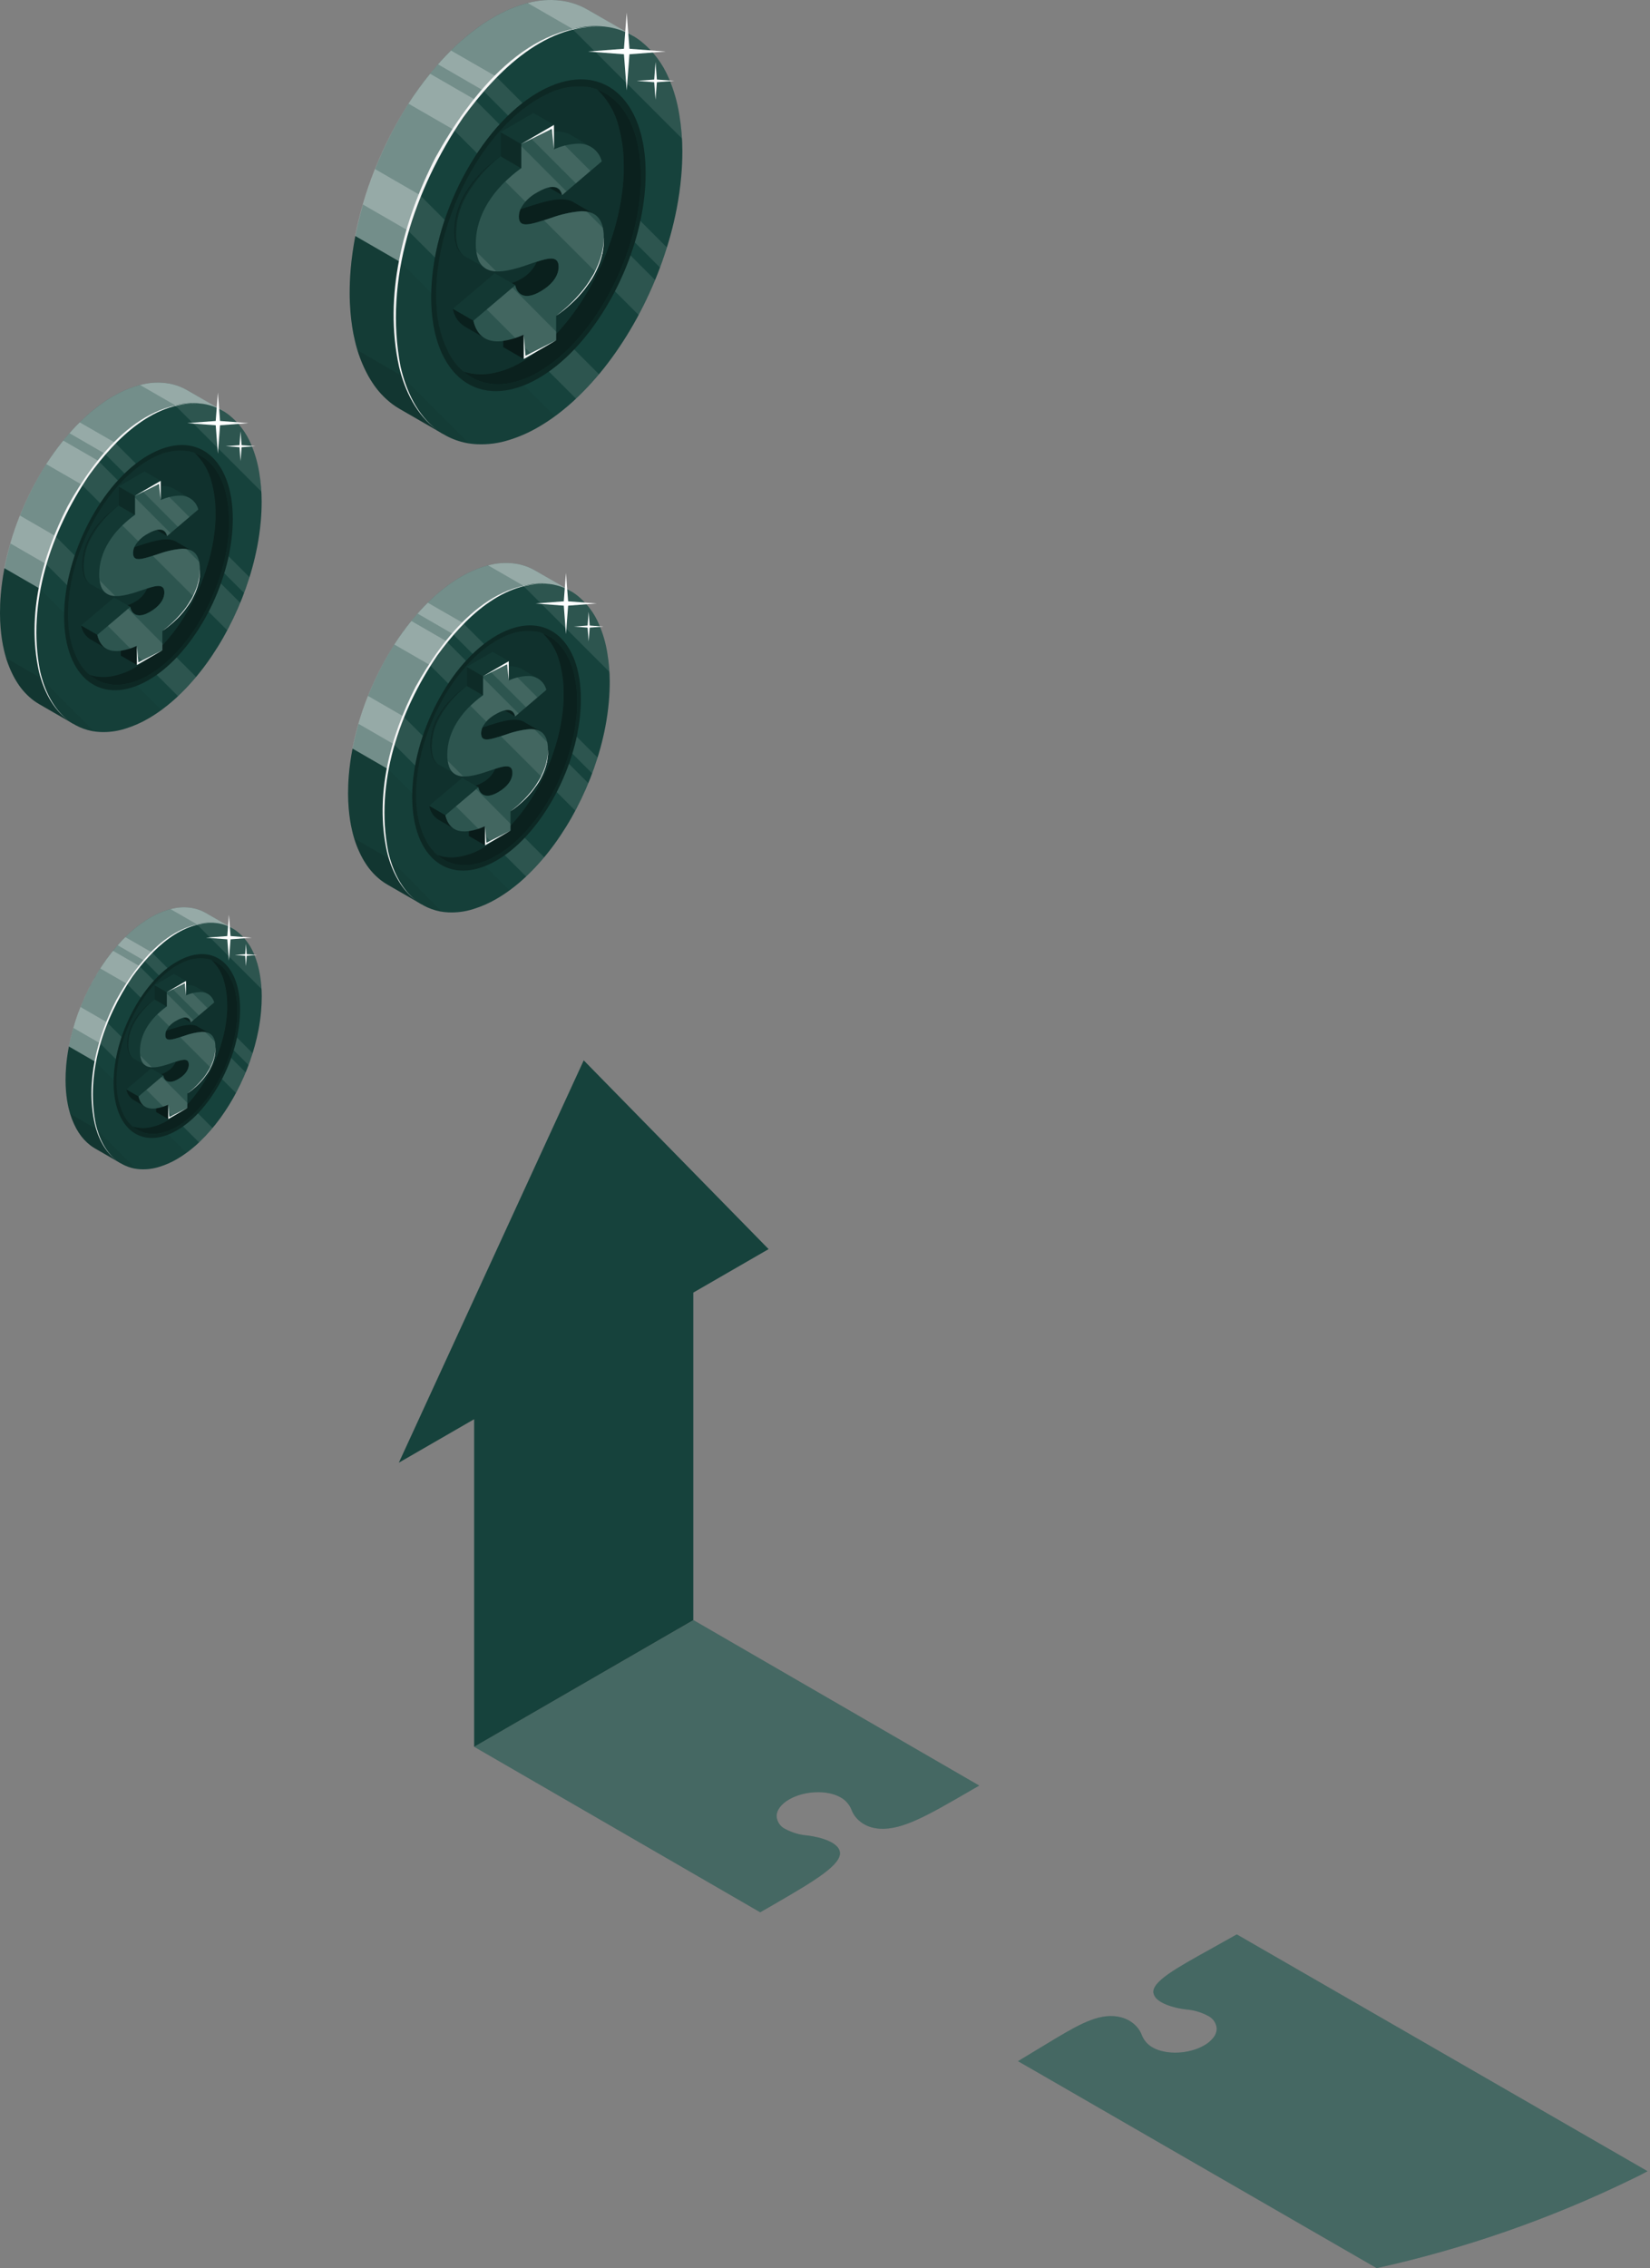 <svg width="302" height="415" viewBox="0 0 302 415" fill="none" xmlns="http://www.w3.org/2000/svg">
<rect x="0" y="0" width="302" height="415" fill="#808080" stroke="none"/>
<path d="M103.057 111.352L104.562 108.214L97.982 104.4C97.204 103.948 96.37 103.599 95.502 103.364C95.198 103.285 94.893 103.218 94.582 103.163C93.045 102.909 91.473 102.952 89.951 103.291C89.387 103.408 88.829 103.559 88.282 103.742C87.696 103.931 87.121 104.151 86.558 104.4C85.797 104.737 85.057 105.117 84.34 105.539C83.543 106.003 82.772 106.509 82.031 107.056C81.458 107.47 80.897 107.915 80.337 108.384C72.172 115.294 65.775 127.583 64.117 139.404C64.001 140.208 63.916 141.006 63.849 141.804C63.752 142.95 63.709 144.083 63.709 145.198C63.709 146.118 63.752 147.026 63.819 147.861C63.88 148.604 63.965 149.323 64.069 150.018C64.172 150.712 64.306 151.37 64.458 152.016C64.863 153.787 65.511 155.493 66.384 157.086C66.561 157.402 66.743 157.695 66.938 158C67.717 159.212 68.703 160.279 69.851 161.15C70.195 161.402 70.553 161.636 70.923 161.85L77.144 165.439L78.521 162.569C78.887 162.49 79.252 162.393 79.624 162.283C81.138 161.816 82.592 161.171 83.956 160.364C84.833 159.847 85.681 159.284 86.497 158.676C87.592 157.855 88.634 156.966 89.616 156.013C96.434 149.451 101.802 139.19 103.77 128.973C104.062 127.473 104.277 125.96 104.416 124.439C104.526 123.184 104.587 121.941 104.581 120.717C104.581 118.947 104.436 117.18 104.148 115.434C103.909 114.043 103.544 112.677 103.057 111.352Z" fill="#16423C"/>
<path opacity="0.25" d="M65.616 132.427L78.966 140.135L80.721 135.053L67.359 127.328C66.695 128.997 66.11 130.697 65.616 132.427Z" fill="white"/>
<path opacity="0.25" d="M97.982 104.4C97.204 103.948 96.37 103.599 95.502 103.364C95.197 103.285 94.892 103.218 94.582 103.163C93.044 102.909 91.472 102.952 89.951 103.291L89.342 103.437L103.075 111.358C103.075 111.358 103.075 111.358 103.075 111.327L104.58 108.189L97.982 104.4Z" fill="white"/>
<path opacity="0.25" d="M96.557 123.897L98.311 121.783L78.296 110.273C77.662 110.903 77.041 111.565 76.432 112.26L96.557 123.897Z" fill="white"/>
<path opacity="0.25" d="M72.179 117.92L89.538 127.931L91.445 122.94L75.298 113.618C74.182 114.995 73.141 116.431 72.179 117.92Z" fill="white"/>
<path opacity="0.4" d="M97.982 104.4C97.204 103.948 96.371 103.599 95.502 103.364C95.198 103.285 94.893 103.218 94.582 103.163C93.045 102.909 91.473 102.952 89.952 103.291C89.387 103.408 88.829 103.559 88.282 103.742C87.696 103.931 87.121 104.151 86.558 104.4C85.797 104.737 85.057 105.117 84.34 105.539C83.543 106.003 82.772 106.509 82.031 107.056C81.458 107.47 80.897 107.915 80.337 108.384C72.733 114.806 66.64 125.908 64.495 136.948L92.34 153.028C98.076 146.073 101.989 137.8 103.728 128.954C104.019 127.455 104.235 125.942 104.374 124.421C104.483 123.166 104.544 121.923 104.538 120.698C104.539 118.929 104.394 117.162 104.106 115.416C103.872 114.025 103.513 112.659 103.033 111.333L104.538 108.196L97.982 104.4Z" fill="white"/>
<path opacity="0.1" d="M77.126 165.439L78.503 162.569C78.868 162.49 79.234 162.393 79.606 162.283C81.12 161.816 82.574 161.172 83.938 160.364C84.814 159.847 85.662 159.284 86.478 158.676C87.574 157.856 88.616 156.966 89.598 156.013C90.571 155.073 91.494 154.082 92.364 153.046L64.519 136.967C64.361 137.777 64.227 138.594 64.117 139.404C64.007 140.214 63.916 141.006 63.849 141.805C63.752 142.95 63.709 144.083 63.709 145.198C63.709 146.118 63.752 147.026 63.819 147.861C63.88 148.604 63.965 149.323 64.069 150.018C64.172 150.713 64.306 151.371 64.458 152.016C64.863 153.787 65.511 155.493 66.384 157.086C66.561 157.403 66.743 157.695 66.938 158C67.717 159.212 68.703 160.279 69.851 161.15C70.195 161.402 70.553 161.636 70.923 161.851L77.126 165.439Z" fill="black"/>
<path opacity="0.1" d="M66.384 157.086C66.561 157.402 66.744 157.695 66.939 157.999C67.717 159.212 68.703 160.279 69.851 161.15C70.196 161.402 70.554 161.636 70.924 161.85L77.144 165.439L78.522 162.569H78.576L78.674 161.393L64.843 153.405C65.224 154.684 65.74 155.917 66.384 157.086Z" fill="black"/>
<path d="M111.161 119.492C110.877 117.687 110.367 115.924 109.644 114.246C108.766 112.156 107.377 110.321 105.604 108.908C104.517 108.072 103.274 107.461 101.948 107.111C101.644 107.032 101.339 106.965 101.022 106.91C99.485 106.656 97.913 106.699 96.392 107.038C95.827 107.157 95.27 107.308 94.722 107.489C94.137 107.679 93.561 107.899 92.998 108.147C92.244 108.481 91.51 108.857 90.798 109.274C89.998 109.735 89.225 110.242 88.483 110.791C87.916 111.205 87.35 111.65 86.795 112.119C78.631 119.011 72.172 131.3 70.57 143.12C70.46 143.925 70.369 144.723 70.308 145.521C70.21 146.66 70.161 147.8 70.168 148.915C70.168 149.835 70.204 150.743 70.277 151.577C70.338 152.321 70.417 153.04 70.527 153.734C70.637 154.429 70.765 155.087 70.917 155.733C71.31 157.504 71.952 159.211 72.824 160.802C73.003 161.119 73.186 161.424 73.372 161.716C74.153 162.929 75.141 163.995 76.291 164.866C77.957 166.115 79.962 166.833 82.043 166.926C83.6 166.996 85.158 166.79 86.643 166.316C88.158 165.851 89.612 165.206 90.975 164.397C91.853 163.883 92.701 163.319 93.516 162.709C94.611 161.889 95.653 160.999 96.635 160.047C103.453 153.491 108.821 143.224 110.789 133.006C111.079 131.507 111.292 129.994 111.429 128.473C111.545 127.254 111.6 125.975 111.6 124.75C111.6 122.988 111.453 121.229 111.161 119.492Z" fill="#16423C"/>
<path opacity="0.05" d="M70.978 140.677C70.82 141.494 70.685 142.316 70.57 143.114C70.454 143.912 70.369 144.717 70.308 145.515C70.21 146.654 70.161 147.794 70.168 148.909C70.168 149.829 70.204 150.737 70.277 151.571C70.338 152.315 70.417 153.034 70.527 153.728C70.637 154.423 70.765 155.081 70.917 155.727C71.31 157.498 71.952 159.205 72.824 160.796C73.003 161.113 73.186 161.418 73.372 161.71C74.153 162.923 75.141 163.989 76.291 164.86C77.957 166.109 79.962 166.827 82.043 166.92C83.6 166.99 85.158 166.784 86.643 166.31C88.158 165.845 89.612 165.2 90.975 164.391C91.737 163.946 92.492 163.44 93.236 162.904L70.978 140.677Z" fill="black"/>
<path opacity="0.05" d="M71.301 157.177C71.676 158.447 72.187 159.672 72.824 160.833C73.003 161.149 73.186 161.454 73.372 161.747C74.153 162.96 75.141 164.026 76.291 164.897C77.658 165.92 79.257 166.587 80.946 166.84L71.301 157.177Z" fill="black"/>
<path opacity="0.1" d="M73.812 131.062C73.148 132.732 72.593 134.432 72.069 136.144L96.307 160.382L96.636 160.071C97.686 159.056 98.678 157.984 99.61 156.86L73.812 131.062Z" fill="white"/>
<path opacity="0.1" d="M81.732 117.347C80.622 118.723 79.588 120.159 78.637 121.649L105.312 148.33C106.177 146.703 106.969 145.015 107.682 143.297L81.732 117.347Z" fill="white"/>
<path opacity="0.1" d="M84.761 113.996C84.151 114.605 83.493 115.3 82.878 115.994L108.383 141.5C108.741 140.549 109.074 139.586 109.382 138.612L84.761 113.996Z" fill="white"/>
<path opacity="0.1" d="M111.54 122.928C111.54 122.435 111.473 121.953 111.424 121.478C111.424 121.326 111.424 121.167 111.375 121.009L111.32 120.528C111.272 120.18 111.223 119.833 111.162 119.492C110.878 117.687 110.368 115.924 109.645 114.246C108.767 112.156 107.378 110.321 105.605 108.908C104.518 108.072 103.275 107.461 101.949 107.111C101.645 107.032 101.34 106.965 101.023 106.91C99.486 106.656 97.914 106.699 96.392 107.038L95.783 107.184L111.54 122.928Z" fill="white"/>
<path d="M106.317 127.943C106.317 138.843 99.963 151.437 91.92 156.787C91.579 157.019 91.231 157.232 90.884 157.433C82.354 162.356 75.444 157.134 75.444 145.765C75.444 134.395 82.354 121.192 90.884 116.269C91.231 116.074 91.579 115.885 91.92 115.72C99.963 111.784 106.317 117.036 106.317 127.943Z" fill="#16423C"/>
<path opacity="0.4" d="M106.317 127.943C106.317 138.843 99.963 151.437 91.92 156.787C91.579 157.019 91.231 157.232 90.884 157.433C82.354 162.356 75.444 157.134 75.444 145.765C75.444 134.395 82.354 121.192 90.884 116.269C91.231 116.074 91.579 115.885 91.92 115.72C99.963 111.784 106.317 117.036 106.317 127.943Z" fill="black"/>
<path d="M105.635 128.339C105.635 128.692 105.635 129.046 105.635 129.399C105.245 139.562 99.323 150.956 91.895 155.903L91.694 156.037C91.432 156.202 91.17 156.366 90.908 156.519C89.487 157.377 87.912 157.95 86.272 158.207C82.811 158.676 79.916 157.159 78.125 154.057C76.956 151.899 76.293 149.503 76.188 147.05C76.151 146.514 76.133 145.966 76.133 145.393C76.133 144.82 76.133 144.351 76.182 143.821C76.246 142.698 76.37 141.58 76.553 140.47C77.857 132.616 82.037 124.628 87.374 119.803C88.112 119.129 88.895 118.508 89.72 117.944C90.104 117.682 90.494 117.438 90.884 117.213C91.274 116.988 91.548 116.847 91.871 116.683L92.145 116.555C94.023 115.597 96.156 115.257 98.238 115.586C101.346 116.195 103.722 118.633 104.886 122.611C105.401 124.476 105.653 126.404 105.635 128.339Z" fill="#16423C"/>
<path opacity="0.5" d="M105.635 128.339C105.635 128.692 105.635 129.046 105.635 129.399C105.245 139.562 99.323 150.956 91.895 155.903L91.694 156.037C91.432 156.202 91.17 156.366 90.908 156.519C89.487 157.377 87.912 157.95 86.272 158.207C82.811 158.676 79.916 157.159 78.125 154.057C76.956 151.899 76.293 149.503 76.188 147.05C76.151 146.514 76.133 145.966 76.133 145.393C76.133 144.82 76.133 144.351 76.182 143.821C76.246 142.698 76.37 141.58 76.553 140.47C77.857 132.616 82.037 124.628 87.374 119.803C88.112 119.129 88.895 118.508 89.72 117.944C90.104 117.682 90.494 117.438 90.884 117.213C91.274 116.988 91.548 116.847 91.871 116.683L92.145 116.555C94.023 115.597 96.156 115.257 98.238 115.586C101.346 116.195 103.722 118.633 104.886 122.611C105.401 124.476 105.653 126.404 105.635 128.339Z" fill="black"/>
<path d="M103.161 127.98C103.161 127.62 103.161 127.267 103.161 126.913C103.183 124.971 102.933 123.035 102.418 121.162C101.909 119.122 100.821 117.273 99.286 115.836C98.952 115.719 98.61 115.628 98.263 115.562C96.18 115.233 94.047 115.573 92.17 116.531L91.895 116.659C91.572 116.823 91.237 116.994 90.908 117.189C90.579 117.384 90.128 117.658 89.745 117.92C88.92 118.483 88.136 119.104 87.399 119.778C82.067 124.586 77.882 132.574 76.578 140.446C76.394 141.555 76.27 142.674 76.206 143.797C76.169 144.327 76.157 144.851 76.157 145.369C76.157 145.887 76.157 146.49 76.212 147.026C76.306 149.485 76.961 151.89 78.125 154.058C78.633 154.956 79.288 155.763 80.063 156.446C81.272 156.852 82.56 156.967 83.822 156.781C85.462 156.527 87.037 155.955 88.459 155.099C88.721 154.947 88.989 154.783 89.245 154.612L89.446 154.478C96.849 149.537 102.771 138.143 103.161 127.98Z" fill="#16423C"/>
<path opacity="0.25" d="M103.161 127.98C103.161 127.62 103.161 127.267 103.161 126.913C103.183 124.971 102.933 123.035 102.418 121.162C101.909 119.122 100.821 117.273 99.286 115.836C98.952 115.719 98.61 115.628 98.263 115.562C96.18 115.233 94.047 115.573 92.17 116.531L91.895 116.659C91.572 116.823 91.237 116.994 90.908 117.189C90.579 117.384 90.128 117.658 89.745 117.92C88.92 118.483 88.136 119.104 87.399 119.778C82.067 124.586 77.882 132.574 76.578 140.446C76.394 141.555 76.27 142.674 76.206 143.797C76.169 144.327 76.157 144.851 76.157 145.369C76.157 145.887 76.157 146.49 76.212 147.026C76.306 149.485 76.961 151.89 78.125 154.058C78.633 154.956 79.288 155.763 80.063 156.446C81.272 156.852 82.56 156.967 83.822 156.781C85.462 156.527 87.037 155.955 88.459 155.099C88.721 154.947 88.989 154.783 89.245 154.612L89.446 154.478C96.849 149.537 102.771 138.143 103.161 127.98Z" fill="black"/>
<path d="M101.035 106.91C92.121 105.905 84.87 113.289 80.032 119.925C73.044 130.228 68.614 143.273 71.033 155.745C71.825 159.212 73.409 162.697 76.297 164.885C73.349 162.722 71.636 159.243 70.814 155.745C68.584 145.533 71.387 134.804 76.06 125.67C81.05 116.653 89.538 105.679 101.035 106.91Z" fill="#F5F5F5"/>
<path opacity="0.35" d="M94.29 131.075L91.329 129.363L97.056 124.476L100.018 126.188L94.29 131.075Z" fill="black"/>
<path opacity="0.35" d="M96.112 132.202C94.595 131.13 91.969 131.94 89.739 132.641C89.203 132.823 88.722 132.982 88.283 133.116C88.144 133.444 88.07 133.796 88.064 134.152C88.064 135.876 89.526 135.37 92.706 134.359C93.778 133.991 94.876 133.702 95.99 133.494C96.088 134.371 96.697 135.169 99.073 133.914L96.112 132.202Z" fill="black"/>
<path opacity="0.45" d="M88.777 154.661L85.815 152.949V149.451L88.777 151.163V154.661Z" fill="black"/>
<path opacity="0.35" d="M93.803 141.384C93.803 142.773 92.762 144.016 91.214 144.918C88.777 146.35 87.784 145.18 87.558 144.04L87.034 143.736C87.461 143.61 87.87 143.432 88.253 143.206C89.325 142.657 90.175 141.755 90.659 140.653C92.475 140.056 93.803 139.824 93.803 141.384Z" fill="black"/>
<path opacity="0.35" d="M82.781 149.957C82.454 149.766 82.079 149.675 81.702 149.695C81.638 149.513 81.586 149.328 81.544 149.141L78.57 147.428C78.65 147.944 78.84 148.436 79.125 148.872C79.411 149.308 79.787 149.678 80.228 149.957L83.183 151.669C83.322 151.381 83.359 151.053 83.285 150.742C83.212 150.43 83.034 150.153 82.781 149.957Z" fill="black"/>
<path d="M92.706 134.359C89.525 135.401 88.063 135.876 88.063 134.152C88.069 133.796 88.144 133.444 88.282 133.116C86.113 133.786 85.102 133.871 85.102 132.44C85.102 131.386 85.815 130.088 87.777 128.948C89.867 127.73 91.037 128.016 91.329 129.363L97.056 124.488C97.056 124.415 97.008 124.348 96.977 124.275C97.334 124.197 97.677 124.066 97.995 123.885L95.631 122.472L95.405 122.337H95.369C94.671 121.998 93.89 121.869 93.12 121.966C92.094 122.077 91.091 122.346 90.147 122.764V122.679L93.108 120.954L90.147 119.267L88.142 120.436L85.425 122.015V125.506C81.41 128.43 78.905 132.245 78.905 136.376C78.905 138.252 79.411 139.319 80.234 139.861H80.27C80.341 139.906 80.414 139.947 80.49 139.983L82.969 141.378C83.038 141.009 82.991 140.629 82.835 140.287C83.623 140.187 84.399 140.018 85.157 139.782C88.167 138.874 90.842 137.442 90.842 139.672C90.843 140.008 90.781 140.34 90.659 140.653C92.487 140.044 93.803 139.824 93.803 141.384C93.803 142.773 92.761 144.016 91.213 144.918C88.776 146.35 87.783 145.18 87.558 144.041L87.034 143.736L84.596 142.329L78.57 147.428L81.531 149.14C81.626 149.577 81.777 149.999 81.982 150.396C83.308 150.349 84.608 150.027 85.803 149.451V150.865L90.482 150.225V146.734C94.54 143.742 97.337 139.715 97.337 135.504C97.361 134.787 97.247 134.071 97.002 133.396C95.534 133.526 94.089 133.85 92.706 134.359Z" fill="#16423C"/>
<path opacity="0.15" d="M92.706 134.359C89.525 135.401 88.063 135.876 88.063 134.152C88.069 133.796 88.144 133.444 88.282 133.116C86.113 133.786 85.102 133.871 85.102 132.44C85.102 131.386 85.815 130.088 87.777 128.948C89.867 127.73 91.037 128.016 91.329 129.363L97.056 124.488C97.056 124.415 97.008 124.348 96.977 124.275C97.334 124.197 97.677 124.066 97.995 123.885L95.631 122.472L95.405 122.337H95.369C94.671 121.998 93.89 121.869 93.12 121.966C92.094 122.077 91.091 122.346 90.147 122.764V122.679L93.108 120.954L90.147 119.267L88.142 120.436L85.425 122.015V125.506C81.41 128.43 78.905 132.245 78.905 136.376C78.905 138.252 79.411 139.319 80.234 139.861H80.27C80.341 139.906 80.414 139.947 80.49 139.983L82.969 141.378C83.038 141.009 82.991 140.629 82.835 140.287C83.623 140.187 84.399 140.018 85.157 139.782C88.167 138.874 90.842 137.442 90.842 139.672C90.843 140.008 90.781 140.34 90.659 140.653C92.487 140.044 93.803 139.824 93.803 141.384C93.803 142.773 92.761 144.016 91.213 144.918C88.776 146.35 87.783 145.18 87.558 144.041L87.034 143.736L84.596 142.329L78.57 147.428L81.531 149.14C81.626 149.577 81.777 149.999 81.982 150.396C83.308 150.349 84.608 150.027 85.803 149.451V150.865L90.482 150.225V146.734C94.54 143.742 97.337 139.715 97.337 135.504C97.361 134.787 97.247 134.071 97.002 133.396C95.534 133.526 94.089 133.85 92.706 134.359Z" fill="black"/>
<g opacity="0.2">
<path d="M85.437 125.506C83.182 127.22 81.352 129.43 80.088 131.964C79.495 133.236 79.15 134.609 79.07 136.01C79.003 136.706 79.04 137.409 79.18 138.094C79.298 138.792 79.672 139.422 80.228 139.861C79.619 139.463 79.183 138.849 79.009 138.143C78.826 137.443 78.748 136.72 78.778 135.998C78.832 134.551 79.176 133.13 79.789 131.818C80.417 130.518 81.239 129.32 82.226 128.266C83.182 127.22 84.26 126.294 85.437 125.506Z" fill="black"/>
</g>
<path d="M97.014 133.396C95.542 133.525 94.093 133.848 92.706 134.359C89.526 135.401 88.063 135.876 88.063 134.152C88.069 133.796 88.144 133.444 88.283 133.116C88.815 132.065 89.669 131.211 90.72 130.679C92.81 129.46 93.98 129.753 94.272 131.099L99.999 126.225C99.817 125.486 99.389 124.831 98.786 124.367C98.183 123.903 97.44 123.658 96.679 123.672C95.442 123.701 94.224 123.985 93.102 124.507V120.979L90.147 122.679L88.386 123.702V127.194C84.371 130.118 81.867 133.938 81.867 138.057C81.841 138.837 81.963 139.614 82.226 140.348C83.116 142.56 85.541 142.255 88.1 141.506C88.996 141.238 89.867 140.897 90.641 140.665C92.469 140.056 93.785 139.836 93.785 141.396C93.785 142.785 92.743 144.028 91.195 144.93C88.758 146.362 87.765 145.192 87.539 144.053L81.519 149.153C81.614 149.589 81.765 150.011 81.97 150.408C82.756 151.876 84.158 152.284 85.791 152.065C86.815 151.909 87.812 151.61 88.752 151.176V154.673L93.431 151.968V148.452C97.489 145.466 100.286 141.439 100.286 137.229C100.31 134.188 98.872 133.354 97.014 133.396Z" fill="#16423C"/>
<g opacity="0.1">
<path d="M97.014 133.396C95.542 133.525 94.093 133.848 92.706 134.359C89.526 135.401 88.063 135.876 88.063 134.152C88.069 133.796 88.144 133.444 88.283 133.116C88.815 132.065 89.669 131.211 90.72 130.679C92.81 129.46 93.98 129.753 94.272 131.099L99.999 126.225C99.817 125.486 99.389 124.831 98.786 124.367C98.183 123.903 97.44 123.658 96.679 123.672C95.442 123.701 94.224 123.985 93.102 124.507V120.979L90.147 122.679L88.386 123.702V127.194C84.371 130.118 81.867 133.938 81.867 138.057C81.841 138.837 81.963 139.614 82.226 140.348C83.116 142.56 85.541 142.255 88.1 141.506C88.996 141.238 89.867 140.897 90.641 140.665C92.469 140.056 93.785 139.836 93.785 141.396C93.785 142.785 92.743 144.028 91.195 144.93C88.758 146.362 87.765 145.192 87.539 144.053L81.519 149.153C81.614 149.589 81.765 150.011 81.97 150.408C82.756 151.876 84.158 152.284 85.791 152.065C86.815 151.909 87.812 151.61 88.752 151.176V154.673L93.431 151.968V148.452C97.489 145.466 100.286 141.439 100.286 137.229C100.31 134.188 98.872 133.354 97.014 133.396Z" fill="white"/>
</g>
<path opacity="0.1" d="M87.144 144.394L83.445 147.52L87.552 151.633C87.954 151.499 88.362 151.346 88.771 151.163V152.851L89.916 153.997L93.45 151.956V150.737L87.144 144.394Z" fill="white"/>
<path opacity="0.1" d="M97.014 133.396C95.542 133.525 94.093 133.848 92.707 134.359L91.677 134.694L99.08 142.091C99.862 140.584 100.28 138.914 100.298 137.216C100.303 136.738 100.258 136.26 100.164 135.791L97.819 133.445C97.552 133.404 97.283 133.388 97.014 133.396Z" fill="white"/>
<path opacity="0.1" d="M89.008 132.019C89.517 131.476 90.107 131.016 90.757 130.654C92.847 129.436 94.017 129.728 94.309 131.075L94.918 130.539L88.399 124.013V127.218C87.596 127.804 86.835 128.446 86.12 129.137L89.008 132.019Z" fill="white"/>
<path opacity="0.1" d="M94.693 123.928C94.159 124.078 93.634 124.259 93.121 124.47V122.356L92.25 121.46L90.148 122.679L89.788 122.886L96.271 129.381L98.367 127.596L94.693 123.928Z" fill="white"/>
<path opacity="0.1" d="M84.785 142.036L81.952 139.209C81.999 139.598 82.091 139.981 82.226 140.348C82.423 140.862 82.776 141.3 83.235 141.603C83.694 141.906 84.236 142.057 84.785 142.036Z" fill="white"/>
<path d="M88.399 127.218L85.438 125.506V122.014L88.399 123.726V127.218Z" fill="#16423C"/>
<path opacity="0.35" d="M88.399 127.218L85.438 125.506V122.014L88.399 123.726V127.218Z" fill="black"/>
<path d="M93.456 148.44C93.456 148.44 93.627 148.312 93.913 148.074C94.093 147.941 94.266 147.799 94.431 147.648C94.626 147.477 94.857 147.294 95.089 147.075C95.32 146.856 95.576 146.624 95.832 146.362L96.222 145.96C96.356 145.82 96.484 145.673 96.618 145.527C96.752 145.381 96.886 145.229 97.014 145.07C97.142 144.912 97.282 144.753 97.41 144.589C97.66 144.254 97.922 143.919 98.148 143.559C98.373 143.2 98.599 142.84 98.812 142.481C99.01 142.123 99.189 141.755 99.348 141.378C99.519 141.018 99.634 140.653 99.768 140.312C99.817 140.137 99.866 139.966 99.915 139.8L99.988 139.556C99.988 139.477 100.024 139.398 100.036 139.319C100.103 139.008 100.171 138.709 100.201 138.466C100.231 138.222 100.274 137.984 100.28 137.801C100.28 137.43 100.311 137.192 100.311 137.192C100.311 137.192 100.311 137.405 100.311 137.801C100.305 138.026 100.287 138.249 100.256 138.472C100.228 138.762 100.183 139.051 100.122 139.337C100.122 139.416 100.122 139.495 100.073 139.574C100.024 139.654 100.03 139.739 100.006 139.824C99.982 139.91 99.915 140.165 99.866 140.342C99.75 140.708 99.616 141.068 99.464 141.421C99.311 141.798 99.123 142.164 98.928 142.536C98.733 142.907 98.513 143.279 98.263 143.626C98.014 143.974 97.77 144.327 97.514 144.662C97.386 144.827 97.246 144.985 97.118 145.143L96.716 145.6L96.314 146.033L95.905 146.429C95.65 146.685 95.381 146.91 95.144 147.124C94.906 147.337 94.675 147.52 94.474 147.684C94.272 147.849 94.09 147.983 93.944 148.092L93.456 148.44Z" fill="white"/>
<path d="M88.398 123.727L93.121 120.979V124.47L92.804 121.545L88.398 123.727Z" fill="#FAFAFA"/>
<path d="M88.776 151.163L89.026 154.198L93.456 151.955L88.776 154.661V151.163Z" fill="#FAFAFA"/>
<path d="M103.191 110.017L103.587 104.82L103.984 110.017L109.181 110.413L103.984 110.81L103.587 116.007L103.191 110.81L97.994 110.413L103.191 110.017Z" fill="white"/>
<path d="M107.548 114.447L107.737 111.924L107.932 114.447L110.448 114.636L107.932 114.831L107.737 117.347L107.548 114.831L105.025 114.636L107.548 114.447Z" fill="white"/>
<path d="M114.03 10.619L115.943 6.629L107.576 1.78C106.587 1.205 105.527 0.762 104.423 0.463C104.036 0.362 103.649 0.277 103.254 0.207C101.299 -0.116 99.3 -0.061 97.366 0.37C96.648 0.519 95.939 0.711 95.243 0.943C94.499 1.184 93.767 1.463 93.051 1.78C92.084 2.209 91.143 2.692 90.231 3.228C89.218 3.818 88.238 4.462 87.295 5.157C86.567 5.684 85.854 6.25 85.141 6.846C74.76 15.631 66.626 31.257 64.519 46.286C64.372 47.308 64.263 48.323 64.178 49.338C64.054 50.794 64 52.235 64 53.653C64 54.823 64.054 55.977 64.139 57.038C64.217 57.983 64.325 58.898 64.457 59.781C64.589 60.664 64.759 61.501 64.953 62.322C65.467 64.573 66.291 66.742 67.401 68.767C67.626 69.17 67.858 69.542 68.106 69.929C69.096 71.471 70.349 72.827 71.809 73.934C72.247 74.255 72.702 74.553 73.172 74.825L81.082 79.388L82.833 75.739C83.298 75.639 83.762 75.515 84.235 75.375C86.161 74.781 88.009 73.962 89.743 72.935C90.858 72.278 91.936 71.562 92.974 70.789C94.366 69.746 95.691 68.615 96.94 67.404C105.609 59.06 112.434 46.014 114.936 33.023C115.307 31.117 115.581 29.193 115.757 27.259C115.897 25.663 115.974 24.083 115.966 22.526C115.967 20.276 115.783 18.029 115.416 15.809C115.112 14.041 114.648 12.303 114.03 10.619Z" fill="#16423C"/>
<path opacity="0.25" d="M66.425 37.416L83.398 47.215L85.629 40.755L68.64 30.931C67.796 33.054 67.052 35.215 66.425 37.416Z" fill="white"/>
<path opacity="0.25" d="M107.577 1.78C106.588 1.205 105.528 0.762 104.424 0.463C104.037 0.362 103.649 0.277 103.254 0.207C101.299 -0.116 99.301 -0.06 97.367 0.37L96.592 0.556L114.053 10.627C114.053 10.627 114.053 10.627 114.053 10.588L115.967 6.598L107.577 1.78Z" fill="white"/>
<path opacity="0.25" d="M105.764 26.569L107.995 23.881L82.546 9.247C81.741 10.048 80.951 10.89 80.176 11.773L105.764 26.569Z" fill="white"/>
<path opacity="0.25" d="M74.769 18.97L96.84 31.698L99.264 25.353L78.735 13.501C77.316 15.251 75.992 17.077 74.769 18.97Z" fill="white"/>
<path opacity="0.4" d="M107.577 1.78C106.588 1.205 105.528 0.762 104.424 0.463C104.037 0.362 103.649 0.277 103.254 0.207C101.299 -0.116 99.301 -0.06 97.367 0.37C96.648 0.519 95.94 0.711 95.244 0.943C94.499 1.184 93.767 1.463 93.052 1.78C92.085 2.209 91.143 2.692 90.232 3.228C89.219 3.818 88.239 4.462 87.296 5.157C86.567 5.684 85.855 6.25 85.142 6.846C75.474 15.011 67.727 29.126 65 43.164L100.403 63.608C107.696 54.766 112.672 44.246 114.882 33C115.253 31.094 115.527 29.17 115.704 27.236C115.843 25.64 115.92 24.06 115.913 22.503C115.913 20.253 115.729 18.006 115.363 15.786C115.066 14.018 114.61 12.281 113.999 10.596L115.913 6.606L107.577 1.78Z" fill="white"/>
<path opacity="0.1" d="M81.059 79.388L82.809 75.74C83.274 75.639 83.739 75.515 84.212 75.376C86.137 74.782 87.986 73.963 89.72 72.935C90.835 72.279 91.913 71.562 92.95 70.79C94.343 69.746 95.668 68.615 96.917 67.404C98.153 66.208 99.328 64.949 100.434 63.631L65.03 43.187C64.829 44.218 64.659 45.256 64.519 46.286C64.38 47.316 64.263 48.323 64.178 49.338C64.054 50.795 64 52.236 64 53.653C64 54.823 64.054 55.977 64.139 57.039C64.217 57.984 64.325 58.898 64.457 59.781C64.589 60.664 64.759 61.501 64.953 62.322C65.467 64.573 66.291 66.743 67.401 68.767C67.626 69.17 67.858 69.542 68.106 69.93C69.096 71.472 70.349 72.827 71.809 73.935C72.247 74.256 72.702 74.553 73.172 74.826L81.059 79.388Z" fill="black"/>
<path opacity="0.1" d="M67.401 68.767C67.626 69.17 67.858 69.542 68.106 69.929C69.096 71.471 70.35 72.827 71.809 73.934C72.248 74.255 72.703 74.553 73.173 74.825L81.082 79.388L82.833 75.739H82.903L83.027 74.244L65.441 64.088C65.926 65.713 66.583 67.282 67.401 68.767Z" fill="black"/>
<path d="M124.333 20.969C123.972 18.673 123.324 16.432 122.404 14.299C121.288 11.642 119.521 9.308 117.268 7.512C115.886 6.449 114.305 5.672 112.62 5.227C112.232 5.126 111.845 5.041 111.442 4.971C109.487 4.649 107.488 4.704 105.554 5.134C104.837 5.285 104.128 5.477 103.432 5.707C102.687 5.949 101.956 6.228 101.239 6.544C100.281 6.968 99.347 7.447 98.443 7.977C97.426 8.564 96.443 9.208 95.499 9.906C94.778 10.433 94.058 10.998 93.353 11.595C82.972 20.357 74.76 35.982 72.723 51.011C72.583 52.034 72.467 53.049 72.39 54.063C72.266 55.512 72.204 56.961 72.212 58.379C72.212 59.548 72.258 60.703 72.351 61.764C72.428 62.709 72.529 63.623 72.669 64.506C72.808 65.389 72.971 66.226 73.165 67.047C73.664 69.3 74.481 71.47 75.589 73.493C75.817 73.896 76.049 74.283 76.287 74.655C77.279 76.197 78.535 77.553 79.997 78.66C82.116 80.248 84.665 81.161 87.31 81.278C89.29 81.368 91.271 81.106 93.159 80.504C95.086 79.912 96.935 79.092 98.667 78.063C99.784 77.41 100.862 76.693 101.898 75.918C103.29 74.874 104.615 73.743 105.864 72.532C114.533 64.196 121.358 51.143 123.86 38.151C124.228 36.245 124.5 34.321 124.674 32.388C124.821 30.838 124.891 29.211 124.891 27.654C124.891 25.414 124.704 23.178 124.333 20.969Z" fill="#16423C"/>
<path opacity="0.05" d="M73.242 47.905C73.04 48.943 72.87 49.989 72.723 51.004C72.576 52.019 72.467 53.041 72.39 54.056C72.266 55.505 72.204 56.953 72.212 58.371C72.212 59.541 72.258 60.695 72.351 61.756C72.428 62.702 72.529 63.616 72.669 64.499C72.808 65.382 72.971 66.219 73.165 67.04C73.664 69.292 74.481 71.462 75.589 73.485C75.817 73.888 76.049 74.275 76.287 74.647C77.279 76.189 78.535 77.545 79.997 78.652C82.116 80.241 84.665 81.153 87.31 81.271C89.29 81.36 91.271 81.098 93.159 80.496C95.086 79.904 96.935 79.085 98.667 78.056C99.636 77.49 100.596 76.847 101.541 76.166L73.242 47.905Z" fill="black"/>
<path opacity="0.05" d="M73.653 68.883C74.13 70.498 74.78 72.056 75.59 73.531C75.817 73.934 76.05 74.322 76.287 74.693C77.28 76.236 78.536 77.591 79.998 78.698C81.736 79.999 83.77 80.848 85.917 81.17L73.653 68.883Z" fill="black"/>
<path opacity="0.1" d="M76.844 35.68C76 37.803 75.295 39.964 74.629 42.141L105.446 72.958L105.864 72.563C107.199 71.273 108.461 69.91 109.645 68.481L76.844 35.68Z" fill="white"/>
<path opacity="0.1" d="M86.916 18.242C85.504 19.991 84.191 21.817 82.981 23.711L116.896 57.635C117.997 55.566 119.004 53.421 119.91 51.236L86.916 18.242Z" fill="white"/>
<path opacity="0.1" d="M90.766 13.981C89.991 14.756 89.154 15.639 88.372 16.522L120.801 48.951C121.255 47.742 121.679 46.518 122.071 45.279L90.766 13.981Z" fill="white"/>
<path opacity="0.1" d="M124.814 25.338C124.814 24.71 124.729 24.098 124.667 23.494C124.667 23.3 124.667 23.099 124.605 22.898L124.535 22.286C124.473 21.844 124.411 21.402 124.334 20.969C123.972 18.673 123.324 16.432 122.405 14.299C121.288 11.642 119.522 9.308 117.268 7.512C115.886 6.449 114.306 5.672 112.62 5.227C112.233 5.126 111.845 5.041 111.443 4.971C109.488 4.649 107.489 4.704 105.555 5.134L104.78 5.32L124.814 25.338Z" fill="white"/>
<path d="M118.175 31.713C118.175 45.573 110.094 61.586 99.869 68.387C99.435 68.682 98.993 68.953 98.552 69.209C87.706 75.468 78.921 68.829 78.921 54.373C78.921 39.917 87.706 23.13 98.552 16.87C98.993 16.622 99.435 16.382 99.869 16.173C110.094 11.169 118.175 17.846 118.175 31.713Z" fill="#16423C"/>
<path opacity="0.4" d="M118.175 31.713C118.175 45.573 110.094 61.586 99.869 68.387C99.435 68.682 98.993 68.953 98.552 69.209C87.706 75.468 78.921 68.829 78.921 54.373C78.921 39.917 87.706 23.13 98.552 16.87C98.993 16.622 99.435 16.382 99.869 16.173C110.094 11.169 118.175 17.846 118.175 31.713Z" fill="black"/>
<path d="M117.306 32.217C117.306 32.666 117.306 33.116 117.306 33.565C116.811 46.487 109.281 60.974 99.837 67.264L99.582 67.435C99.248 67.644 98.915 67.853 98.582 68.047C96.775 69.138 94.772 69.867 92.687 70.192C88.287 70.789 84.607 68.86 82.329 64.917C80.842 62.173 80 59.126 79.866 56.008C79.819 55.326 79.796 54.629 79.796 53.901C79.796 53.173 79.796 52.576 79.858 51.902C79.94 50.474 80.097 49.052 80.33 47.641C81.988 37.656 87.303 27.499 94.089 21.364C95.026 20.507 96.023 19.717 97.072 19.001C97.56 18.668 98.055 18.358 98.551 18.071C99.047 17.785 99.396 17.607 99.806 17.397L100.155 17.235C102.542 16.016 105.254 15.585 107.902 16.003C111.853 16.777 114.874 19.876 116.354 24.935C117.009 27.306 117.329 29.757 117.306 32.217Z" fill="#16423C"/>
<path opacity="0.5" d="M117.306 32.217C117.306 32.666 117.306 33.116 117.306 33.565C116.811 46.487 109.281 60.974 99.837 67.264L99.582 67.435C99.248 67.644 98.915 67.853 98.582 68.047C96.775 69.138 94.772 69.867 92.687 70.192C88.287 70.789 84.607 68.86 82.329 64.917C80.842 62.173 80 59.126 79.866 56.008C79.819 55.326 79.796 54.629 79.796 53.901C79.796 53.173 79.796 52.576 79.858 51.902C79.94 50.474 80.097 49.052 80.33 47.641C81.988 37.656 87.303 27.499 94.089 21.364C95.026 20.507 96.023 19.717 97.072 19.001C97.56 18.668 98.055 18.358 98.551 18.071C99.047 17.785 99.396 17.607 99.806 17.397L100.155 17.235C102.542 16.016 105.254 15.585 107.902 16.003C111.853 16.777 114.874 19.876 116.354 24.935C117.009 27.306 117.329 29.757 117.306 32.217Z" fill="black"/>
<path d="M114.161 31.76C114.161 31.303 114.161 30.854 114.161 30.405C114.189 27.935 113.871 25.473 113.216 23.091C112.569 20.498 111.186 18.147 109.234 16.321C108.81 16.172 108.375 16.055 107.933 15.972C105.285 15.554 102.573 15.985 100.186 17.204L99.837 17.366C99.427 17.576 99.001 17.793 98.582 18.041C98.164 18.288 97.591 18.637 97.103 18.97C96.054 19.686 95.057 20.476 94.12 21.333C87.342 27.445 82.019 37.602 80.362 47.611C80.129 49.021 79.971 50.444 79.889 51.871C79.843 52.545 79.827 53.212 79.827 53.87C79.827 54.529 79.827 55.295 79.897 55.977C80.017 59.103 80.849 62.161 82.329 64.917C82.976 66.06 83.808 67.086 84.793 67.954C86.33 68.471 87.968 68.617 89.573 68.38C91.658 68.056 93.66 67.33 95.468 66.242C95.801 66.048 96.142 65.839 96.468 65.622L96.723 65.452C106.136 59.169 113.666 44.682 114.161 31.76Z" fill="#16423C"/>
<path opacity="0.25" d="M114.161 31.76C114.161 31.303 114.161 30.854 114.161 30.405C114.189 27.935 113.871 25.473 113.216 23.091C112.569 20.498 111.186 18.147 109.234 16.321C108.81 16.172 108.375 16.055 107.933 15.972C105.285 15.554 102.573 15.985 100.186 17.204L99.837 17.366C99.427 17.576 99.001 17.793 98.582 18.041C98.164 18.288 97.591 18.637 97.103 18.97C96.054 19.686 95.057 20.476 94.12 21.333C87.342 27.445 82.019 37.602 80.362 47.611C80.129 49.021 79.971 50.444 79.889 51.871C79.843 52.545 79.827 53.212 79.827 53.87C79.827 54.529 79.827 55.295 79.897 55.977C80.017 59.103 80.849 62.161 82.329 64.917C82.976 66.06 83.808 67.086 84.793 67.954C86.33 68.471 87.968 68.617 89.573 68.38C91.658 68.056 93.66 67.33 95.468 66.242C95.801 66.048 96.142 65.839 96.468 65.622L96.723 65.452C106.136 59.169 113.666 44.682 114.161 31.76Z" fill="black"/>
<path d="M111.458 4.971C100.124 3.693 90.906 13.082 84.754 21.519C75.869 34.619 70.237 51.205 73.312 67.063C74.319 71.471 76.334 75.902 80.005 78.683C76.256 75.933 74.079 71.51 73.033 67.063C70.198 54.079 73.761 40.437 79.703 28.824C86.048 17.359 96.84 3.407 111.458 4.971Z" fill="#F5F5F5"/>
<path opacity="0.35" d="M102.881 35.696L99.116 33.519L106.398 27.306L110.163 29.483L102.881 35.696Z" fill="black"/>
<path opacity="0.35" d="M105.199 37.129C103.27 35.766 99.931 36.796 97.095 37.687C96.413 37.919 95.802 38.121 95.244 38.291C95.067 38.708 94.972 39.156 94.965 39.608C94.965 41.801 96.824 41.158 100.868 39.872C102.231 39.404 103.627 39.036 105.044 38.772C105.168 39.887 105.942 40.902 108.964 39.306L105.199 37.129Z" fill="black"/>
<path opacity="0.45" d="M95.871 65.684L92.106 63.507V59.061L95.871 61.237V65.684Z" fill="black"/>
<path opacity="0.35" d="M102.262 48.803C102.262 50.57 100.937 52.15 98.97 53.297C95.871 55.117 94.608 53.63 94.322 52.181L93.655 51.794C94.197 51.633 94.718 51.407 95.205 51.12C96.568 50.422 97.648 49.276 98.265 47.874C100.573 47.114 102.262 46.82 102.262 48.803Z" fill="black"/>
<path opacity="0.35" d="M88.248 59.703C87.833 59.461 87.356 59.345 86.876 59.37C86.796 59.139 86.728 58.904 86.675 58.665L82.894 56.489C82.996 57.144 83.237 57.77 83.6 58.324C83.964 58.879 84.442 59.349 85.002 59.703L88.759 61.88C88.936 61.514 88.983 61.098 88.889 60.701C88.796 60.305 88.57 59.953 88.248 59.703Z" fill="black"/>
<path d="M100.867 39.871C96.823 41.196 94.964 41.8 94.964 39.608C94.972 39.155 95.067 38.708 95.243 38.291C92.485 39.143 91.199 39.252 91.199 37.431C91.199 36.091 92.106 34.441 94.6 32.992C97.257 31.443 98.745 31.807 99.117 33.519L106.399 27.321C106.399 27.228 106.337 27.143 106.298 27.05C106.752 26.951 107.188 26.784 107.592 26.554L104.586 24.757L104.299 24.587H104.253C103.366 24.155 102.373 23.991 101.394 24.114C100.089 24.256 98.814 24.598 97.614 25.129V25.02L101.379 22.828L97.614 20.682L95.065 22.17L91.61 24.176V28.615C86.505 32.334 83.321 37.183 83.321 42.436C83.321 44.822 83.964 46.177 85.009 46.867H85.056C85.145 46.924 85.239 46.976 85.335 47.022L88.488 48.796C88.575 48.327 88.515 47.843 88.317 47.409C89.318 47.282 90.306 47.067 91.269 46.766C95.096 45.612 98.497 43.791 98.497 46.627C98.499 47.053 98.42 47.477 98.264 47.874C100.588 47.099 102.262 46.82 102.262 48.804C102.262 50.57 100.937 52.15 98.969 53.297C95.871 55.117 94.608 53.63 94.321 52.181L93.655 51.794L90.556 50.004L82.894 56.489L86.659 58.665C86.779 59.22 86.972 59.757 87.233 60.261C88.918 60.202 90.572 59.793 92.09 59.06V60.858L98.04 60.044V55.605C103.199 51.802 106.755 46.681 106.755 41.328C106.786 40.415 106.641 39.505 106.329 38.647C104.462 38.812 102.626 39.224 100.867 39.871Z" fill="#16423C"/>
<path opacity="0.15" d="M100.867 39.871C96.823 41.196 94.964 41.8 94.964 39.608C94.972 39.155 95.067 38.708 95.243 38.291C92.485 39.143 91.199 39.252 91.199 37.431C91.199 36.091 92.106 34.441 94.6 32.992C97.257 31.443 98.745 31.807 99.117 33.519L106.399 27.321C106.399 27.228 106.337 27.143 106.298 27.05C106.752 26.951 107.188 26.784 107.592 26.554L104.586 24.757L104.299 24.587H104.253C103.366 24.155 102.373 23.991 101.394 24.114C100.089 24.256 98.814 24.598 97.614 25.129V25.02L101.379 22.828L97.614 20.682L95.065 22.17L91.61 24.176V28.615C86.505 32.334 83.321 37.183 83.321 42.436C83.321 44.822 83.964 46.177 85.009 46.867H85.056C85.145 46.924 85.239 46.976 85.335 47.022L88.488 48.796C88.575 48.327 88.515 47.843 88.317 47.409C89.318 47.282 90.306 47.067 91.269 46.766C95.096 45.612 98.497 43.791 98.497 46.627C98.499 47.053 98.42 47.477 98.264 47.874C100.588 47.099 102.262 46.82 102.262 48.804C102.262 50.57 100.937 52.15 98.969 53.297C95.871 55.117 94.608 53.63 94.321 52.181L93.655 51.794L90.556 50.004L82.894 56.489L86.659 58.665C86.779 59.22 86.972 59.757 87.233 60.261C88.918 60.202 90.572 59.793 92.09 59.06V60.858L98.04 60.044V55.605C103.199 51.802 106.755 46.681 106.755 41.328C106.786 40.415 106.641 39.505 106.329 38.647C104.462 38.812 102.626 39.224 100.867 39.871Z" fill="black"/>
<g opacity="0.2">
<path d="M91.625 28.615C88.758 30.795 86.431 33.604 84.824 36.827C84.07 38.444 83.631 40.19 83.53 41.971C83.444 42.856 83.491 43.749 83.669 44.62C83.82 45.508 84.295 46.309 85.002 46.867C84.228 46.361 83.674 45.58 83.452 44.682C83.22 43.793 83.121 42.874 83.158 41.956C83.227 40.116 83.665 38.309 84.444 36.641C85.243 34.988 86.287 33.465 87.543 32.125C88.758 30.795 90.129 29.617 91.625 28.615Z" fill="black"/>
</g>
<path d="M106.345 38.647C104.473 38.811 102.631 39.222 100.868 39.871C96.824 41.196 94.965 41.8 94.965 39.608C94.972 39.155 95.067 38.708 95.244 38.291C95.921 36.955 97.006 35.869 98.342 35.192C101 33.643 102.487 34.015 102.859 35.727L110.141 29.529C109.909 28.59 109.365 27.757 108.598 27.167C107.831 26.577 106.886 26.265 105.919 26.283C104.346 26.32 102.798 26.681 101.371 27.345V22.859L97.614 25.02L95.375 26.322V30.761C90.27 34.479 87.086 39.337 87.086 44.574C87.053 45.565 87.208 46.553 87.543 47.486C88.674 50.299 91.757 49.911 95.011 48.958C96.15 48.617 97.258 48.184 98.242 47.889C100.566 47.115 102.239 46.836 102.239 48.819C102.239 50.585 100.914 52.166 98.947 53.312C95.848 55.133 94.585 53.645 94.299 52.197L86.644 58.681C86.764 59.236 86.957 59.772 87.218 60.277C88.217 62.144 89.999 62.663 92.075 62.384C93.377 62.186 94.645 61.805 95.84 61.253V65.7L101.79 62.26V57.79C106.949 53.994 110.505 48.873 110.505 43.52C110.536 39.654 108.708 38.593 106.345 38.647Z" fill="#16423C"/>
<g opacity="0.1">
<path d="M106.345 38.647C104.473 38.811 102.631 39.222 100.868 39.871C96.824 41.196 94.965 41.8 94.965 39.608C94.972 39.155 95.067 38.708 95.244 38.291C95.921 36.955 97.006 35.869 98.342 35.192C101 33.643 102.487 34.015 102.859 35.727L110.141 29.529C109.909 28.59 109.365 27.757 108.598 27.167C107.831 26.577 106.886 26.265 105.919 26.283C104.346 26.32 102.798 26.681 101.371 27.345V22.859L97.614 25.02L95.375 26.322V30.761C90.27 34.479 87.086 39.337 87.086 44.574C87.053 45.565 87.208 46.553 87.543 47.486C88.674 50.299 91.757 49.911 95.011 48.958C96.15 48.617 97.258 48.184 98.242 47.889C100.566 47.115 102.239 46.836 102.239 48.819C102.239 50.585 100.914 52.166 98.947 53.312C95.848 55.133 94.585 53.645 94.299 52.197L86.644 58.681C86.764 59.236 86.957 59.772 87.218 60.277C88.217 62.144 89.999 62.663 92.075 62.384C93.377 62.186 94.645 61.805 95.84 61.253V65.7L101.79 62.26V57.79C106.949 53.994 110.505 48.873 110.505 43.52C110.536 39.654 108.708 38.593 106.345 38.647Z" fill="white"/>
</g>
<path opacity="0.1" d="M93.794 52.631L89.092 56.605L94.313 61.834C94.825 61.664 95.344 61.47 95.863 61.238V63.384L97.319 64.84L101.812 62.245V60.696L93.794 52.631Z" fill="white"/>
<path opacity="0.1" d="M106.344 38.647C104.472 38.811 102.63 39.222 100.867 39.871L99.558 40.297L108.97 49.702C109.965 47.786 110.496 45.663 110.52 43.505C110.525 42.896 110.468 42.289 110.349 41.692L107.367 38.709C107.028 38.658 106.686 38.637 106.344 38.647Z" fill="white"/>
<path opacity="0.1" d="M96.165 36.897C96.812 36.206 97.562 35.621 98.389 35.162C101.046 33.612 102.533 33.984 102.905 35.696L103.68 35.014L95.391 26.717V30.792C94.37 31.538 93.401 32.353 92.493 33.233L96.165 36.897Z" fill="white"/>
<path opacity="0.1" d="M103.393 26.609C102.713 26.799 102.046 27.03 101.394 27.298V24.61L100.286 23.471L97.613 25.021L97.156 25.284L105.399 33.542L108.064 31.272L103.393 26.609Z" fill="white"/>
<path opacity="0.1" d="M90.797 49.633L87.194 46.038C87.253 46.533 87.37 47.019 87.543 47.487C87.793 48.139 88.242 48.697 88.825 49.082C89.409 49.467 90.098 49.66 90.797 49.633Z" fill="white"/>
<path d="M95.391 30.792L91.626 28.615V24.176L95.391 26.353V30.792Z" fill="#16423C"/>
<path opacity="0.35" d="M95.391 30.792L91.626 28.615V24.176L95.391 26.353V30.792Z" fill="black"/>
<path d="M101.82 57.774C101.82 57.774 102.037 57.612 102.401 57.309C102.63 57.141 102.85 56.96 103.06 56.767C103.308 56.55 103.602 56.318 103.896 56.039C104.191 55.76 104.516 55.466 104.842 55.133L105.337 54.621C105.508 54.443 105.671 54.257 105.841 54.071C106.011 53.885 106.182 53.692 106.345 53.49C106.507 53.289 106.685 53.087 106.848 52.878C107.166 52.452 107.499 52.026 107.785 51.569C108.072 51.112 108.359 50.655 108.63 50.198C108.882 49.743 109.11 49.275 109.312 48.796C109.529 48.339 109.676 47.874 109.846 47.44C109.908 47.218 109.97 47.001 110.032 46.789L110.125 46.479C110.125 46.379 110.171 46.278 110.187 46.177C110.272 45.782 110.357 45.403 110.396 45.093C110.435 44.783 110.489 44.481 110.497 44.248C110.497 43.776 110.536 43.474 110.536 43.474C110.536 43.474 110.536 43.745 110.536 44.248C110.528 44.533 110.505 44.818 110.466 45.1C110.43 45.47 110.373 45.837 110.295 46.2C110.295 46.301 110.295 46.402 110.233 46.503C110.171 46.603 110.179 46.712 110.148 46.82C110.117 46.929 110.032 47.254 109.97 47.479C109.823 47.944 109.653 48.402 109.459 48.85C109.265 49.33 109.025 49.795 108.777 50.268C108.529 50.74 108.25 51.213 107.933 51.654C107.615 52.096 107.305 52.545 106.98 52.971C106.817 53.18 106.639 53.382 106.476 53.583L105.965 54.164L105.454 54.714L104.935 55.218C104.609 55.543 104.268 55.83 103.966 56.101C103.664 56.372 103.37 56.605 103.114 56.814C102.858 57.023 102.626 57.193 102.44 57.333L101.82 57.774Z" fill="white"/>
<path d="M95.391 26.353L101.394 22.859V27.298L100.992 23.579L95.391 26.353Z" fill="#FAFAFA"/>
<path d="M95.871 61.238L96.189 65.096L101.821 62.245L95.871 65.684V61.238Z" fill="#FAFAFA"/>
<path d="M114.201 8.923L114.704 2.315L115.208 8.923L121.816 9.426L115.208 9.93L114.704 16.538L114.201 9.93L107.593 9.426L114.201 8.923Z" fill="white"/>
<path d="M119.739 14.554L119.98 11.347L120.228 14.554L123.427 14.794L120.228 15.042L119.98 18.242L119.739 15.042L116.532 14.794L119.739 14.554Z" fill="white"/>
<path d="M41.502 172.262L42.63 169.909L37.697 167.049C37.113 166.711 36.488 166.449 35.837 166.273C35.609 166.213 35.38 166.163 35.148 166.122C33.995 165.932 32.816 165.964 31.676 166.218C31.252 166.306 30.834 166.419 30.424 166.556C29.985 166.698 29.553 166.863 29.131 167.049C28.561 167.302 28.006 167.588 27.468 167.904C26.871 168.251 26.293 168.631 25.737 169.041C25.307 169.352 24.887 169.685 24.467 170.037C18.345 175.217 13.549 184.432 12.306 193.294C12.219 193.897 12.155 194.496 12.105 195.094C12.032 195.953 12 196.803 12 197.639C12 198.328 12.032 199.009 12.082 199.635C12.128 200.192 12.192 200.731 12.27 201.252C12.347 201.773 12.448 202.266 12.562 202.751C12.865 204.078 13.351 205.357 14.005 206.551C14.138 206.789 14.275 207.008 14.421 207.237C15.005 208.146 15.744 208.945 16.605 209.598C16.863 209.788 17.132 209.963 17.409 210.124L22.073 212.814L23.105 210.663C23.38 210.603 23.654 210.53 23.932 210.448C25.068 210.098 26.158 209.615 27.18 209.009C27.838 208.622 28.474 208.199 29.085 207.744C29.907 207.128 30.688 206.462 31.424 205.747C36.536 200.827 40.561 193.134 42.036 185.473C42.255 184.349 42.417 183.215 42.521 182.074C42.603 181.133 42.649 180.201 42.644 179.283C42.644 177.956 42.536 176.632 42.32 175.323C42.14 174.28 41.867 173.255 41.502 172.262Z" fill="#16423C"/>
<path opacity="0.25" d="M13.43 188.064L23.439 193.842L24.755 190.033L14.736 184.24C14.238 185.492 13.8 186.766 13.43 188.064Z" fill="white"/>
<path opacity="0.25" d="M37.697 167.049C37.113 166.711 36.488 166.449 35.837 166.273C35.609 166.213 35.38 166.163 35.148 166.122C33.995 165.932 32.816 165.964 31.676 166.218L31.219 166.328L41.516 172.266C41.516 172.266 41.516 172.266 41.516 172.244L42.644 169.891L37.697 167.049Z" fill="white"/>
<path opacity="0.25" d="M36.628 181.668L37.944 180.082L22.937 171.453C22.462 171.925 21.996 172.421 21.539 172.942L36.628 181.668Z" fill="white"/>
<path opacity="0.25" d="M18.351 177.186L31.366 184.692L32.795 180.951L20.689 173.961C19.852 174.993 19.072 176.07 18.351 177.186Z" fill="white"/>
<path opacity="0.4" d="M37.697 167.049C37.114 166.711 36.489 166.449 35.838 166.273C35.609 166.213 35.381 166.163 35.148 166.122C33.995 165.932 32.817 165.964 31.676 166.218C31.253 166.306 30.835 166.419 30.424 166.556C29.985 166.698 29.554 166.863 29.132 167.049C28.562 167.302 28.006 167.588 27.469 167.904C26.872 168.251 26.294 168.631 25.737 169.041C25.308 169.352 24.888 169.685 24.467 170.037C18.766 174.852 14.198 183.175 12.59 191.453L33.467 203.509C37.767 198.295 40.702 192.092 42.005 185.46C42.224 184.336 42.385 183.201 42.489 182.061C42.572 181.12 42.617 180.188 42.613 179.27C42.613 177.943 42.505 176.618 42.288 175.309C42.113 174.266 41.844 173.242 41.484 172.248L42.613 169.895L37.697 167.049Z" fill="white"/>
<path opacity="0.1" d="M22.059 212.815L23.092 210.663C23.366 210.604 23.64 210.53 23.919 210.448C25.054 210.098 26.144 209.615 27.167 209.009C27.824 208.622 28.46 208.2 29.072 207.744C29.893 207.129 30.674 206.462 31.411 205.747C32.14 205.042 32.832 204.3 33.485 203.523L12.608 191.467C12.489 192.075 12.388 192.687 12.306 193.294C12.224 193.902 12.155 194.496 12.105 195.094C12.032 195.953 12 196.803 12 197.639C12 198.329 12.032 199.009 12.082 199.635C12.128 200.192 12.192 200.732 12.27 201.252C12.347 201.773 12.448 202.266 12.562 202.751C12.865 204.078 13.351 205.357 14.005 206.552C14.138 206.789 14.275 207.008 14.421 207.237C15.005 208.146 15.744 208.945 16.605 209.599C16.863 209.788 17.132 209.963 17.409 210.124L22.059 212.815Z" fill="black"/>
<path opacity="0.1" d="M14.005 206.551C14.138 206.789 14.275 207.008 14.421 207.236C15.005 208.146 15.744 208.945 16.605 209.598C16.863 209.788 17.132 209.963 17.409 210.124L22.073 212.814L23.105 210.663H23.146L23.22 209.781L12.85 203.792C13.135 204.75 13.523 205.675 14.005 206.551Z" fill="black"/>
<path d="M47.578 178.365C47.364 177.011 46.982 175.69 46.44 174.432C45.782 172.865 44.74 171.489 43.411 170.43C42.596 169.803 41.664 169.345 40.67 169.082C40.442 169.023 40.214 168.973 39.976 168.931C38.823 168.741 37.645 168.774 36.504 169.027C36.081 169.117 35.663 169.23 35.252 169.365C34.813 169.508 34.382 169.673 33.959 169.859C33.394 170.109 32.844 170.391 32.31 170.704C31.711 171.05 31.131 171.43 30.574 171.841C30.15 172.152 29.725 172.486 29.309 172.837C23.188 178.004 18.345 187.218 17.144 196.081C17.061 196.684 16.993 197.282 16.947 197.881C16.874 198.735 16.838 199.589 16.842 200.425C16.842 201.115 16.87 201.796 16.924 202.421C16.97 202.979 17.029 203.518 17.112 204.039C17.194 204.559 17.29 205.053 17.404 205.537C17.699 206.865 18.18 208.145 18.834 209.338C18.968 209.575 19.105 209.804 19.245 210.023C19.83 210.933 20.571 211.732 21.433 212.385C22.683 213.321 24.186 213.86 25.746 213.929C26.913 213.982 28.081 213.827 29.195 213.472C30.331 213.123 31.421 212.64 32.443 212.033C33.101 211.648 33.737 211.225 34.348 210.768C35.169 210.153 35.95 209.486 36.687 208.771C41.799 203.856 45.823 196.158 47.299 188.497C47.516 187.373 47.676 186.239 47.779 185.099C47.865 184.185 47.907 183.226 47.907 182.307C47.907 180.986 47.797 179.668 47.578 178.365Z" fill="#16423C"/>
<path opacity="0.05" d="M17.45 194.249C17.331 194.861 17.23 195.478 17.144 196.076C17.057 196.675 16.993 197.278 16.947 197.876C16.874 198.73 16.838 199.585 16.842 200.421C16.842 201.111 16.87 201.791 16.924 202.417C16.97 202.974 17.029 203.513 17.112 204.034C17.194 204.555 17.29 205.048 17.404 205.533C17.699 206.861 18.18 208.14 18.834 209.333C18.968 209.571 19.105 209.799 19.245 210.019C19.83 210.928 20.571 211.728 21.433 212.38C22.683 213.317 24.186 213.855 25.746 213.925C26.913 213.977 28.081 213.823 29.195 213.468C30.331 213.119 31.421 212.636 32.443 212.029C33.014 211.695 33.58 211.316 34.138 210.914L17.45 194.249Z" fill="black"/>
<path opacity="0.05" d="M17.692 206.62C17.974 207.572 18.357 208.491 18.834 209.361C18.968 209.598 19.105 209.827 19.246 210.046C19.831 210.955 20.572 211.755 21.434 212.408C22.459 213.175 23.658 213.675 24.924 213.865L17.692 206.62Z" fill="black"/>
<path opacity="0.1" d="M19.575 187.04C19.077 188.292 18.661 189.566 18.269 190.85L36.441 209.023L36.688 208.79C37.475 208.029 38.219 207.225 38.917 206.382L19.575 187.04Z" fill="white"/>
<path opacity="0.1" d="M25.513 176.757C24.681 177.789 23.906 178.865 23.192 179.982L43.192 199.987C43.841 198.767 44.435 197.502 44.969 196.213L25.513 176.757Z" fill="white"/>
<path opacity="0.1" d="M27.784 174.244C27.327 174.701 26.834 175.222 26.372 175.743L45.495 194.866C45.763 194.153 46.013 193.431 46.244 192.7L27.784 174.244Z" fill="white"/>
<path opacity="0.1" d="M47.861 180.941C47.861 180.571 47.811 180.21 47.775 179.854C47.775 179.74 47.775 179.621 47.738 179.502L47.697 179.142C47.66 178.881 47.624 178.621 47.578 178.365C47.365 177.011 46.983 175.69 46.441 174.432C45.782 172.865 44.741 171.489 43.412 170.43C42.597 169.803 41.665 169.345 40.671 169.082C40.443 169.023 40.214 168.973 39.977 168.931C38.824 168.741 37.645 168.774 36.505 169.027L36.048 169.137L47.861 180.941Z" fill="white"/>
<path d="M43.946 184.701C43.946 192.874 39.182 202.316 33.151 206.327C32.896 206.501 32.635 206.661 32.375 206.812C25.979 210.503 20.799 206.588 20.799 198.063C20.799 189.539 25.979 179.639 32.375 175.948C32.635 175.802 32.896 175.66 33.151 175.537C39.182 172.586 43.946 176.524 43.946 184.701Z" fill="#16423C"/>
<path opacity="0.4" d="M43.946 184.701C43.946 192.874 39.182 202.316 33.151 206.327C32.896 206.501 32.635 206.661 32.375 206.812C25.979 210.503 20.799 206.588 20.799 198.063C20.799 189.539 25.979 179.639 32.375 175.948C32.635 175.802 32.896 175.66 33.151 175.537C39.182 172.586 43.946 176.524 43.946 184.701Z" fill="black"/>
<path d="M43.435 184.998C43.435 185.263 43.435 185.528 43.435 185.793C43.143 193.413 38.702 201.956 33.134 205.665L32.983 205.766C32.786 205.889 32.59 206.012 32.394 206.127C31.328 206.77 30.147 207.2 28.917 207.392C26.322 207.744 24.152 206.606 22.809 204.281C21.933 202.663 21.436 200.866 21.357 199.027C21.329 198.625 21.315 198.214 21.315 197.785C21.315 197.355 21.315 197.004 21.352 196.606C21.4 195.764 21.493 194.926 21.631 194.094C22.608 188.205 25.742 182.216 29.744 178.598C30.297 178.093 30.884 177.627 31.503 177.205C31.791 177.008 32.083 176.826 32.375 176.657C32.668 176.487 32.873 176.382 33.115 176.259L33.321 176.163C34.729 175.445 36.328 175.19 37.889 175.437C40.219 175.894 42.001 177.721 42.873 180.704C43.26 182.102 43.449 183.548 43.435 184.998Z" fill="#16423C"/>
<path opacity="0.5" d="M43.435 184.998C43.435 185.263 43.435 185.528 43.435 185.793C43.143 193.413 38.702 201.956 33.134 205.665L32.983 205.766C32.786 205.889 32.59 206.012 32.394 206.127C31.328 206.77 30.147 207.2 28.917 207.392C26.322 207.744 24.152 206.606 22.809 204.281C21.933 202.663 21.436 200.866 21.357 199.027C21.329 198.625 21.315 198.214 21.315 197.785C21.315 197.355 21.315 197.004 21.352 196.606C21.4 195.764 21.493 194.926 21.631 194.094C22.608 188.205 25.742 182.216 29.744 178.598C30.297 178.093 30.884 177.627 31.503 177.205C31.791 177.008 32.083 176.826 32.375 176.657C32.668 176.487 32.873 176.382 33.115 176.259L33.321 176.163C34.729 175.445 36.328 175.19 37.889 175.437C40.219 175.894 42.001 177.721 42.873 180.704C43.26 182.102 43.449 183.548 43.435 184.998Z" fill="black"/>
<path d="M41.58 184.729C41.58 184.459 41.58 184.194 41.58 183.929C41.596 182.473 41.408 181.021 41.022 179.617C40.641 178.088 39.825 176.701 38.674 175.624C38.424 175.536 38.167 175.468 37.907 175.419C36.346 175.172 34.746 175.426 33.339 176.145L33.133 176.241C32.891 176.364 32.639 176.492 32.393 176.638C32.146 176.784 31.808 176.99 31.52 177.186C30.902 177.609 30.314 178.074 29.762 178.58C25.764 182.184 22.626 188.173 21.648 194.075C21.511 194.907 21.418 195.746 21.37 196.588C21.342 196.985 21.333 197.378 21.333 197.767C21.333 198.155 21.333 198.607 21.374 199.009C21.445 200.853 21.936 202.656 22.809 204.281C23.19 204.955 23.681 205.56 24.261 206.072C25.168 206.376 26.134 206.463 27.08 206.323C28.309 206.132 29.49 205.704 30.556 205.062C30.753 204.948 30.954 204.825 31.146 204.697L31.296 204.596C36.847 200.891 41.287 192.349 41.58 184.729Z" fill="#16423C"/>
<path opacity="0.25" d="M41.58 184.729C41.58 184.459 41.58 184.194 41.58 183.929C41.596 182.473 41.408 181.021 41.022 179.617C40.641 178.088 39.825 176.701 38.674 175.624C38.424 175.536 38.167 175.468 37.907 175.419C36.346 175.172 34.746 175.426 33.339 176.145L33.133 176.241C32.891 176.364 32.639 176.492 32.393 176.638C32.146 176.784 31.808 176.99 31.52 177.186C30.902 177.609 30.314 178.074 29.762 178.58C25.764 182.184 22.626 188.173 21.648 194.075C21.511 194.907 21.418 195.746 21.37 196.588C21.342 196.985 21.333 197.378 21.333 197.767C21.333 198.155 21.333 198.607 21.374 199.009C21.445 200.853 21.936 202.656 22.809 204.281C23.19 204.955 23.681 205.56 24.261 206.072C25.168 206.376 26.134 206.463 27.08 206.323C28.309 206.132 29.49 205.704 30.556 205.062C30.753 204.948 30.954 204.825 31.146 204.697L31.296 204.596C36.847 200.891 41.287 192.349 41.58 184.729Z" fill="black"/>
<path d="M39.985 168.932C33.302 168.178 27.866 173.715 24.239 178.689C18.999 186.414 15.678 196.195 17.491 205.546C18.085 208.146 19.273 210.759 21.438 212.399C19.227 210.777 17.944 208.168 17.327 205.546C15.655 197.89 17.756 189.845 21.26 182.997C25.002 176.236 31.365 168.009 39.985 168.932Z" fill="#F5F5F5"/>
<path opacity="0.35" d="M34.929 187.049L32.709 185.766L37.003 182.102L39.223 183.385L34.929 187.049Z" fill="black"/>
<path opacity="0.35" d="M36.295 187.894C35.158 187.09 33.189 187.698 31.517 188.223C31.115 188.36 30.754 188.479 30.425 188.579C30.321 188.825 30.265 189.089 30.261 189.356C30.261 190.649 31.357 190.27 33.742 189.511C34.546 189.236 35.369 189.019 36.204 188.863C36.277 189.521 36.734 190.119 38.516 189.178L36.295 187.894Z" fill="black"/>
<path opacity="0.45" d="M30.794 204.733L28.574 203.449V200.827L30.794 202.111V204.733Z" fill="black"/>
<path opacity="0.35" d="M34.564 194.779C34.564 195.82 33.782 196.752 32.622 197.428C30.795 198.502 30.05 197.625 29.881 196.77L29.488 196.542C29.808 196.447 30.115 196.314 30.402 196.144C31.206 195.733 31.843 195.057 32.206 194.23C33.568 193.783 34.564 193.609 34.564 194.779Z" fill="black"/>
<path opacity="0.35" d="M26.299 201.206C26.055 201.063 25.774 200.995 25.491 201.01C25.443 200.874 25.403 200.735 25.372 200.594L23.143 199.31C23.203 199.697 23.344 200.066 23.559 200.393C23.773 200.72 24.055 200.997 24.385 201.206L26.601 202.49C26.706 202.274 26.733 202.028 26.678 201.795C26.623 201.561 26.489 201.353 26.299 201.206Z" fill="black"/>
<path d="M33.741 189.512C31.356 190.293 30.26 190.649 30.26 189.356C30.265 189.089 30.32 188.826 30.424 188.58C28.798 189.082 28.04 189.146 28.04 188.073C28.04 187.282 28.574 186.309 30.045 185.455C31.612 184.541 32.489 184.756 32.709 185.766L37.003 182.111C37.003 182.056 36.966 182.006 36.943 181.951C37.211 181.893 37.468 181.794 37.706 181.659L35.934 180.599L35.765 180.499H35.737C35.214 180.244 34.629 180.147 34.052 180.22C33.282 180.303 32.53 180.505 31.822 180.818V180.754L34.042 179.462L31.822 178.196L30.319 179.073L28.282 180.256V182.874C25.271 185.067 23.394 187.927 23.394 191.024C23.394 192.431 23.773 193.23 24.39 193.637H24.417C24.47 193.671 24.525 193.701 24.582 193.728L26.441 194.774C26.492 194.498 26.457 194.212 26.34 193.957C26.93 193.882 27.513 193.755 28.081 193.578C30.338 192.897 32.343 191.823 32.343 193.495C32.344 193.747 32.298 193.996 32.206 194.231C33.577 193.774 34.563 193.609 34.563 194.779C34.563 195.821 33.782 196.752 32.622 197.429C30.794 198.502 30.05 197.625 29.881 196.771L29.488 196.542L27.661 195.487L23.143 199.311L25.363 200.594C25.433 200.922 25.547 201.238 25.701 201.535C26.694 201.5 27.67 201.259 28.565 200.827V201.887L32.074 201.408V198.79C35.116 196.547 37.213 193.527 37.213 190.371C37.231 189.832 37.146 189.296 36.962 188.79C35.861 188.887 34.778 189.13 33.741 189.512Z" fill="#16423C"/>
<path opacity="0.15" d="M33.741 189.512C31.356 190.293 30.26 190.649 30.26 189.356C30.265 189.089 30.32 188.826 30.424 188.58C28.798 189.082 28.04 189.146 28.04 188.073C28.04 187.282 28.574 186.309 30.045 185.455C31.612 184.541 32.489 184.756 32.709 185.766L37.003 182.111C37.003 182.056 36.966 182.006 36.943 181.951C37.211 181.893 37.468 181.794 37.706 181.659L35.934 180.599L35.765 180.499H35.737C35.214 180.244 34.629 180.147 34.052 180.22C33.282 180.303 32.53 180.505 31.822 180.818V180.754L34.042 179.462L31.822 178.196L30.319 179.073L28.282 180.256V182.874C25.271 185.067 23.394 187.927 23.394 191.024C23.394 192.431 23.773 193.23 24.39 193.637H24.417C24.47 193.671 24.525 193.701 24.582 193.728L26.441 194.774C26.492 194.498 26.457 194.212 26.34 193.957C26.93 193.882 27.513 193.755 28.081 193.578C30.338 192.897 32.343 191.823 32.343 193.495C32.344 193.747 32.298 193.996 32.206 194.231C33.577 193.774 34.563 193.609 34.563 194.779C34.563 195.821 33.782 196.752 32.622 197.429C30.794 198.502 30.05 197.625 29.881 196.771L29.488 196.542L27.661 195.487L23.143 199.311L25.363 200.594C25.433 200.922 25.547 201.238 25.701 201.535C26.694 201.5 27.67 201.259 28.565 200.827V201.887L32.074 201.408V198.79C35.116 196.547 37.213 193.527 37.213 190.371C37.231 189.832 37.146 189.296 36.962 188.79C35.861 188.887 34.778 189.13 33.741 189.512Z" fill="black"/>
<g opacity="0.2">
<path d="M28.292 182.874C26.601 184.159 25.228 185.816 24.281 187.716C23.836 188.67 23.577 189.699 23.518 190.75C23.467 191.272 23.495 191.798 23.6 192.312C23.689 192.835 23.969 193.307 24.386 193.637C23.929 193.338 23.603 192.878 23.472 192.348C23.335 191.824 23.276 191.282 23.298 190.74C23.339 189.656 23.597 188.59 24.057 187.607C24.528 186.632 25.144 185.734 25.884 184.943C26.601 184.159 27.409 183.464 28.292 182.874Z" fill="black"/>
</g>
<path d="M36.971 188.79C35.867 188.886 34.781 189.129 33.741 189.511C31.356 190.293 30.26 190.649 30.26 189.356C30.264 189.089 30.32 188.825 30.424 188.579C30.824 187.791 31.464 187.151 32.252 186.752C33.819 185.838 34.696 186.058 34.915 187.067L39.209 183.413C39.072 182.859 38.752 182.368 38.299 182.02C37.847 181.672 37.29 181.488 36.719 181.499C35.792 181.52 34.879 181.733 34.038 182.124V179.479L31.822 180.754L30.502 181.521V184.139C27.491 186.332 25.614 189.196 25.614 192.284C25.594 192.869 25.686 193.452 25.883 194.002C26.55 195.66 28.369 195.432 30.287 194.87C30.959 194.669 31.612 194.413 32.192 194.24C33.563 193.783 34.55 193.618 34.55 194.788C34.55 195.829 33.768 196.761 32.608 197.437C30.781 198.511 30.036 197.634 29.867 196.78L25.354 200.603C25.424 200.93 25.538 201.247 25.692 201.544C26.281 202.645 27.332 202.951 28.556 202.787C29.324 202.67 30.071 202.446 30.776 202.12V204.742L34.285 202.714V200.078C37.327 197.839 39.424 194.82 39.424 191.663C39.442 189.383 38.364 188.758 36.971 188.79Z" fill="#16423C"/>
<g opacity="0.1">
<path d="M36.971 188.79C35.867 188.886 34.781 189.129 33.741 189.511C31.356 190.293 30.26 190.649 30.26 189.356C30.264 189.089 30.32 188.825 30.424 188.579C30.824 187.791 31.464 187.151 32.252 186.752C33.819 185.838 34.696 186.058 34.915 187.067L39.209 183.413C39.072 182.859 38.752 182.368 38.299 182.02C37.847 181.672 37.29 181.488 36.719 181.499C35.792 181.52 34.879 181.733 34.038 182.124V179.479L31.822 180.754L30.502 181.521V184.139C27.491 186.332 25.614 189.196 25.614 192.284C25.594 192.869 25.686 193.452 25.883 194.002C26.55 195.66 28.369 195.432 30.287 194.87C30.959 194.669 31.612 194.413 32.192 194.24C33.563 193.783 34.55 193.618 34.55 194.788C34.55 195.829 33.768 196.761 32.608 197.437C30.781 198.511 30.036 197.634 29.867 196.78L25.354 200.603C25.424 200.93 25.538 201.247 25.692 201.544C26.281 202.645 27.332 202.951 28.556 202.787C29.324 202.67 30.071 202.446 30.776 202.12V204.742L34.285 202.714V200.078C37.327 197.839 39.424 194.82 39.424 191.663C39.442 189.383 38.364 188.758 36.971 188.79Z" fill="white"/>
</g>
<path opacity="0.1" d="M29.571 197.036L26.798 199.379L29.877 202.463C30.178 202.362 30.485 202.248 30.791 202.111V203.376L31.649 204.235L34.299 202.705V201.791L29.571 197.036Z" fill="white"/>
<path opacity="0.1" d="M36.971 188.789C35.867 188.886 34.781 189.129 33.741 189.511L32.969 189.763L38.519 195.308C39.106 194.179 39.419 192.927 39.433 191.654C39.436 191.295 39.403 190.937 39.332 190.585L37.574 188.826C37.374 188.796 37.172 188.783 36.971 188.789Z" fill="white"/>
<path opacity="0.1" d="M30.968 187.757C31.349 187.35 31.792 187.005 32.279 186.734C33.846 185.82 34.723 186.04 34.943 187.049L35.399 186.647L30.511 181.755V184.158C29.909 184.597 29.338 185.078 28.803 185.597L30.968 187.757Z" fill="white"/>
<path opacity="0.1" d="M35.23 181.691C34.83 181.803 34.436 181.939 34.052 182.097V180.512L33.398 179.841L31.822 180.754L31.553 180.91L36.413 185.779L37.985 184.441L35.23 181.691Z" fill="white"/>
<path opacity="0.1" d="M27.803 195.268L25.679 193.148C25.713 193.44 25.782 193.727 25.884 194.002C26.032 194.387 26.296 194.716 26.64 194.943C26.985 195.17 27.391 195.284 27.803 195.268Z" fill="white"/>
<path d="M30.512 184.157L28.292 182.873V180.256L30.512 181.539V184.157Z" fill="#16423C"/>
<path opacity="0.35" d="M30.512 184.157L28.292 182.873V180.256L30.512 181.539V184.157Z" fill="black"/>
<path d="M34.303 200.069C34.303 200.069 34.431 199.973 34.645 199.795C34.78 199.695 34.91 199.588 35.034 199.475C35.18 199.347 35.353 199.21 35.527 199.045C35.701 198.881 35.892 198.707 36.084 198.511L36.377 198.209C36.477 198.104 36.573 197.995 36.674 197.885C36.774 197.775 36.875 197.661 36.971 197.542C37.067 197.424 37.172 197.305 37.268 197.182C37.455 196.93 37.651 196.679 37.82 196.409C37.989 196.14 38.158 195.87 38.318 195.601C38.467 195.333 38.601 195.057 38.72 194.774C38.848 194.505 38.935 194.23 39.035 193.975C39.072 193.844 39.109 193.716 39.145 193.591L39.2 193.408C39.2 193.349 39.227 193.289 39.236 193.23C39.287 192.997 39.337 192.773 39.36 192.59C39.383 192.408 39.415 192.229 39.419 192.092C39.419 191.814 39.442 191.636 39.442 191.636C39.442 191.636 39.442 191.796 39.442 192.092C39.438 192.261 39.424 192.428 39.401 192.595C39.38 192.813 39.346 193.03 39.3 193.244C39.3 193.303 39.3 193.362 39.264 193.422C39.227 193.481 39.232 193.545 39.214 193.609C39.195 193.673 39.145 193.865 39.109 193.997C39.022 194.272 38.921 194.542 38.807 194.806C38.693 195.089 38.551 195.363 38.405 195.642C38.259 195.921 38.094 196.199 37.907 196.46C37.72 196.72 37.537 196.985 37.345 197.236C37.249 197.36 37.144 197.478 37.048 197.597L36.747 197.94L36.445 198.264L36.139 198.561C35.947 198.753 35.746 198.922 35.568 199.082C35.39 199.242 35.216 199.379 35.066 199.502C34.915 199.626 34.778 199.726 34.668 199.808L34.303 200.069Z" fill="white"/>
<path d="M30.512 181.54L34.052 179.479V182.097L33.815 179.904L30.512 181.54Z" fill="#FAFAFA"/>
<path d="M30.795 202.111L30.982 204.386L34.303 202.705L30.795 204.733V202.111Z" fill="#FAFAFA"/>
<path d="M41.603 171.262L41.9 167.365L42.197 171.262L46.093 171.558L42.197 171.855L41.9 175.752L41.603 171.855L37.706 171.558L41.603 171.262Z" fill="white"/>
<path d="M44.87 174.582L45.011 172.691L45.158 174.582L47.044 174.724L45.158 174.87L45.011 176.757L44.87 174.87L42.978 174.724L44.87 174.582Z" fill="white"/>
<path d="M39.348 78.352L40.853 75.214L34.273 71.4C33.495 70.948 32.661 70.6 31.793 70.364C31.488 70.285 31.184 70.218 30.873 70.163C29.336 69.909 27.764 69.952 26.242 70.291C25.678 70.408 25.12 70.559 24.573 70.742C23.987 70.931 23.412 71.15 22.849 71.4C22.088 71.737 21.348 72.118 20.631 72.539C19.834 73.003 19.063 73.509 18.322 74.056C17.749 74.471 17.188 74.915 16.628 75.384C8.463 82.294 2.066 94.583 0.408 106.404C0.292 107.208 0.207 108.006 0.14 108.804C0.043 109.95 0 111.083 0 112.198C0 113.118 0.043 114.026 0.11 114.861C0.171 115.604 0.256 116.323 0.359 117.018C0.463 117.712 0.597 118.37 0.749 119.016C1.154 120.787 1.802 122.493 2.675 124.086C2.852 124.402 3.034 124.695 3.229 125C4.008 126.212 4.994 127.279 6.142 128.15C6.486 128.402 6.844 128.636 7.214 128.85L13.435 132.439L14.812 129.569C15.178 129.49 15.543 129.393 15.915 129.283C17.429 128.816 18.883 128.171 20.247 127.364C21.124 126.847 21.972 126.284 22.788 125.676C23.883 124.855 24.925 123.966 25.907 123.013C32.725 116.451 38.093 106.19 40.061 95.973C40.353 94.473 40.568 92.96 40.707 91.439C40.817 90.184 40.878 88.941 40.872 87.717C40.872 85.947 40.727 84.18 40.439 82.434C40.2 81.043 39.835 79.677 39.348 78.352Z" fill="#16423C"/>
<path opacity="0.25" d="M1.907 99.427L15.257 107.135L17.012 102.053L3.65 94.327C2.986 95.997 2.401 97.697 1.907 99.427Z" fill="white"/>
<path opacity="0.25" d="M34.274 71.4C33.496 70.948 32.662 70.6 31.794 70.364C31.489 70.285 31.184 70.218 30.874 70.163C29.336 69.909 27.764 69.952 26.243 70.291L25.634 70.437L39.367 78.358C39.367 78.358 39.367 78.358 39.367 78.327L40.872 75.189L34.274 71.4Z" fill="white"/>
<path opacity="0.25" d="M32.847 90.897L34.602 88.783L14.586 77.273C13.953 77.903 13.331 78.565 12.722 79.26L32.847 90.897Z" fill="white"/>
<path opacity="0.25" d="M8.47 84.92L25.829 94.931L27.736 89.94L11.589 80.618C10.473 81.995 9.432 83.431 8.47 84.92Z" fill="white"/>
<path opacity="0.4" d="M34.273 71.4C33.495 70.948 32.661 70.6 31.793 70.364C31.489 70.285 31.184 70.218 30.873 70.163C29.336 69.909 27.764 69.952 26.243 70.291C25.678 70.408 25.12 70.559 24.573 70.742C23.987 70.931 23.412 71.15 22.849 71.4C22.088 71.737 21.348 72.118 20.631 72.539C19.834 73.003 19.063 73.509 18.322 74.056C17.749 74.471 17.188 74.915 16.628 75.384C9.024 81.806 2.931 92.908 0.786 103.948L28.631 120.028C34.367 113.073 38.281 104.8 40.019 95.954C40.31 94.455 40.526 92.942 40.665 91.421C40.774 90.166 40.835 88.923 40.829 87.698C40.83 85.929 40.685 84.162 40.397 82.416C40.163 81.025 39.804 79.659 39.324 78.333L40.829 75.195L34.273 71.4Z" fill="white"/>
<path opacity="0.1" d="M13.417 132.439L14.794 129.569C15.159 129.49 15.525 129.392 15.897 129.283C17.411 128.816 18.865 128.171 20.229 127.364C21.105 126.847 21.954 126.284 22.769 125.676C23.865 124.855 24.907 123.966 25.889 123.013C26.862 122.073 27.785 121.082 28.655 120.046L0.81 103.966C0.652 104.777 0.518 105.593 0.408 106.404C0.299 107.214 0.207 108.006 0.14 108.804C0.043 109.95 0 111.083 0 112.198C0 113.118 0.043 114.026 0.11 114.861C0.171 115.604 0.256 116.323 0.359 117.018C0.463 117.712 0.597 118.37 0.749 119.016C1.154 120.787 1.802 122.493 2.675 124.085C2.852 124.402 3.034 124.695 3.229 124.999C4.008 126.212 4.994 127.278 6.142 128.15C6.486 128.402 6.844 128.636 7.214 128.85L13.417 132.439Z" fill="black"/>
<path opacity="0.1" d="M2.675 124.085C2.852 124.402 3.035 124.695 3.23 124.999C4.008 126.212 4.994 127.278 6.142 128.149C6.487 128.402 6.845 128.636 7.215 128.85L13.435 132.439L14.812 129.569H14.867L14.965 128.393L1.134 120.405C1.515 121.684 2.031 122.917 2.675 124.085Z" fill="black"/>
<path d="M47.452 86.492C47.168 84.687 46.658 82.924 45.935 81.246C45.057 79.156 43.668 77.321 41.895 75.909C40.808 75.072 39.565 74.461 38.239 74.111C37.935 74.032 37.63 73.965 37.313 73.91C35.776 73.656 34.204 73.7 32.683 74.038C32.118 74.157 31.561 74.308 31.013 74.489C30.428 74.679 29.852 74.899 29.289 75.147C28.535 75.481 27.801 75.857 27.089 76.274C26.289 76.736 25.516 77.242 24.774 77.791C24.207 78.206 23.641 78.65 23.086 79.12C14.922 86.011 8.463 98.3 6.861 110.121C6.751 110.925 6.66 111.723 6.599 112.521C6.501 113.661 6.452 114.8 6.459 115.915C6.459 116.835 6.495 117.743 6.568 118.578C6.629 119.321 6.708 120.04 6.818 120.735C6.928 121.429 7.056 122.087 7.208 122.733C7.601 124.504 8.243 126.211 9.115 127.802C9.294 128.119 9.477 128.424 9.663 128.716C10.444 129.929 11.432 130.996 12.582 131.866C14.249 133.116 16.253 133.833 18.334 133.926C19.891 133.996 21.449 133.79 22.934 133.317C24.449 132.851 25.903 132.207 27.266 131.397C28.144 130.883 28.992 130.32 29.807 129.709C30.902 128.889 31.944 128 32.926 127.047C39.744 120.491 45.112 110.224 47.08 100.006C47.37 98.507 47.583 96.994 47.72 95.473C47.836 94.254 47.891 92.975 47.891 91.75C47.891 89.988 47.744 88.23 47.452 86.492Z" fill="#16423C"/>
<path opacity="0.05" d="M7.269 107.677C7.11 108.494 6.976 109.316 6.861 110.114C6.745 110.913 6.66 111.717 6.599 112.515C6.501 113.655 6.452 114.794 6.459 115.909C6.459 116.829 6.495 117.737 6.568 118.572C6.629 119.315 6.708 120.034 6.818 120.728C6.928 121.423 7.056 122.081 7.208 122.727C7.601 124.498 8.243 126.205 9.115 127.796C9.294 128.113 9.477 128.418 9.663 128.71C10.444 129.923 11.432 130.99 12.582 131.86C14.249 133.109 16.253 133.827 18.334 133.92C19.891 133.99 21.449 133.784 22.934 133.31C24.449 132.845 25.903 132.201 27.266 131.391C28.028 130.946 28.783 130.441 29.526 129.904L7.269 107.677Z" fill="black"/>
<path opacity="0.05" d="M7.592 124.177C7.967 125.446 8.478 126.672 9.115 127.832C9.294 128.149 9.477 128.454 9.663 128.746C10.444 129.959 11.432 131.026 12.582 131.896C13.949 132.919 15.548 133.587 17.237 133.84L7.592 124.177Z" fill="black"/>
<path opacity="0.1" d="M10.103 98.062C9.439 99.732 8.884 101.432 8.36 103.144L32.598 127.382L32.927 127.071C33.977 126.056 34.969 124.984 35.901 123.86L10.103 98.062Z" fill="white"/>
<path opacity="0.1" d="M18.024 84.347C16.914 85.723 15.88 87.159 14.929 88.649L41.604 115.33C42.469 113.703 43.261 112.015 43.974 110.297L18.024 84.347Z" fill="white"/>
<path opacity="0.1" d="M21.052 80.996C20.442 81.605 19.784 82.3 19.169 82.995L44.674 108.5C45.032 107.549 45.365 106.587 45.673 105.612L21.052 80.996Z" fill="white"/>
<path opacity="0.1" d="M47.831 89.928C47.831 89.435 47.764 88.953 47.715 88.478C47.715 88.326 47.715 88.167 47.666 88.009L47.611 87.528C47.563 87.18 47.514 86.833 47.453 86.492C47.169 84.686 46.659 82.924 45.936 81.246C45.058 79.156 43.669 77.321 41.896 75.908C40.809 75.072 39.566 74.461 38.24 74.111C37.936 74.032 37.631 73.965 37.314 73.91C35.777 73.656 34.205 73.699 32.684 74.038L32.074 74.184L47.831 89.928Z" fill="white"/>
<path d="M42.608 94.942C42.608 105.843 36.254 118.437 28.211 123.787C27.87 124.018 27.522 124.231 27.175 124.433C18.645 129.356 11.735 124.134 11.735 112.764C11.735 101.395 18.645 88.192 27.175 83.268C27.522 83.073 27.87 82.885 28.211 82.72C36.254 78.784 42.608 84.036 42.608 94.942Z" fill="#16423C"/>
<path opacity="0.4" d="M42.608 94.942C42.608 105.843 36.254 118.437 28.211 123.787C27.87 124.018 27.522 124.231 27.175 124.433C18.645 129.356 11.735 124.134 11.735 112.764C11.735 101.395 18.645 88.192 27.175 83.268C27.522 83.073 27.87 82.885 28.211 82.72C36.254 78.784 42.608 84.036 42.608 94.942Z" fill="black"/>
<path d="M41.926 95.339C41.926 95.692 41.926 96.046 41.926 96.399C41.536 106.562 35.614 117.956 28.186 122.904L27.985 123.038C27.723 123.202 27.461 123.367 27.199 123.519C25.778 124.377 24.203 124.95 22.562 125.207C19.102 125.676 16.208 124.159 14.416 121.057C13.247 118.899 12.584 116.503 12.479 114.05C12.442 113.514 12.424 112.966 12.424 112.393C12.424 111.82 12.424 111.351 12.473 110.821C12.537 109.698 12.661 108.58 12.844 107.47C14.148 99.616 18.328 91.628 23.665 86.803C24.402 86.129 25.186 85.508 26.011 84.944C26.395 84.682 26.785 84.439 27.175 84.213C27.565 83.988 27.839 83.847 28.162 83.683L28.436 83.555C30.314 82.597 32.447 82.258 34.529 82.586C37.637 83.196 40.013 85.633 41.177 89.612C41.692 91.476 41.944 93.404 41.926 95.339Z" fill="#16423C"/>
<path opacity="0.5" d="M41.926 95.339C41.926 95.692 41.926 96.046 41.926 96.399C41.536 106.562 35.614 117.956 28.186 122.904L27.985 123.038C27.723 123.202 27.461 123.367 27.199 123.519C25.778 124.377 24.203 124.95 22.562 125.207C19.102 125.676 16.208 124.159 14.416 121.057C13.247 118.899 12.584 116.503 12.479 114.05C12.442 113.514 12.424 112.966 12.424 112.393C12.424 111.82 12.424 111.351 12.473 110.821C12.537 109.698 12.661 108.58 12.844 107.47C14.148 99.616 18.328 91.628 23.665 86.803C24.402 86.129 25.186 85.508 26.011 84.944C26.395 84.682 26.785 84.439 27.175 84.213C27.565 83.988 27.839 83.847 28.162 83.683L28.436 83.555C30.314 82.597 32.447 82.258 34.529 82.586C37.637 83.196 40.013 85.633 41.177 89.612C41.692 91.476 41.944 93.404 41.926 95.339Z" fill="black"/>
<path d="M39.452 94.98C39.452 94.62 39.452 94.267 39.452 93.913C39.474 91.971 39.224 90.035 38.709 88.162C38.2 86.122 37.112 84.273 35.577 82.836C35.243 82.719 34.901 82.628 34.554 82.562C32.471 82.234 30.338 82.573 28.461 83.531L28.186 83.659C27.863 83.823 27.528 83.994 27.199 84.189C26.87 84.384 26.419 84.658 26.036 84.92C25.211 85.484 24.427 86.105 23.69 86.779C18.358 91.586 14.173 99.574 12.869 107.446C12.685 108.556 12.561 109.674 12.497 110.797C12.46 111.327 12.448 111.851 12.448 112.369C12.448 112.887 12.448 113.49 12.503 114.026C12.598 116.485 13.252 118.89 14.416 121.058C14.925 121.956 15.579 122.763 16.354 123.446C17.563 123.853 18.851 123.967 20.113 123.781C21.753 123.527 23.328 122.955 24.75 122.1C25.012 121.947 25.28 121.783 25.536 121.612L25.737 121.478C33.14 116.537 39.062 105.143 39.452 94.98Z" fill="#16423C"/>
<path opacity="0.25" d="M39.452 94.98C39.452 94.62 39.452 94.267 39.452 93.913C39.474 91.971 39.224 90.035 38.709 88.162C38.2 86.122 37.112 84.273 35.577 82.836C35.243 82.719 34.901 82.628 34.554 82.562C32.471 82.234 30.338 82.573 28.461 83.531L28.186 83.659C27.863 83.823 27.528 83.994 27.199 84.189C26.87 84.384 26.419 84.658 26.036 84.92C25.211 85.484 24.427 86.105 23.69 86.779C18.358 91.586 14.173 99.574 12.869 107.446C12.685 108.556 12.561 109.674 12.497 110.797C12.46 111.327 12.448 111.851 12.448 112.369C12.448 112.887 12.448 113.49 12.503 114.026C12.598 116.485 13.252 118.89 14.416 121.058C14.925 121.956 15.579 122.763 16.354 123.446C17.563 123.853 18.851 123.967 20.113 123.781C21.753 123.527 23.328 122.955 24.75 122.1C25.012 121.947 25.28 121.783 25.536 121.612L25.737 121.478C33.14 116.537 39.062 105.143 39.452 94.98Z" fill="black"/>
<path d="M37.326 73.91C28.412 72.905 21.161 80.289 16.323 86.925C9.335 97.228 4.905 110.273 7.324 122.745C8.116 126.212 9.7 129.697 12.588 131.885C9.64 129.722 7.927 126.243 7.105 122.745C4.875 112.533 7.678 101.804 12.351 92.67C17.341 83.653 25.829 72.679 37.326 73.91Z" fill="#F5F5F5"/>
<path opacity="0.35" d="M30.58 98.074L27.619 96.362L33.346 91.476L36.308 93.188L30.58 98.074Z" fill="black"/>
<path opacity="0.35" d="M32.402 99.202C30.885 98.13 28.259 98.94 26.029 99.641C25.493 99.823 25.012 99.982 24.573 100.116C24.434 100.444 24.36 100.796 24.354 101.152C24.354 102.876 25.816 102.37 28.996 101.359C30.069 100.991 31.166 100.702 32.281 100.494C32.378 101.371 32.987 102.169 35.364 100.914L32.402 99.202Z" fill="black"/>
<path opacity="0.45" d="M25.067 121.66L22.105 119.948V116.45L25.067 118.163V121.66Z" fill="black"/>
<path opacity="0.35" d="M30.093 108.383C30.093 109.772 29.052 111.015 27.504 111.917C25.067 113.349 24.074 112.179 23.848 111.039L23.324 110.735C23.751 110.609 24.16 110.431 24.543 110.205C25.615 109.656 26.465 108.754 26.95 107.652C28.765 107.055 30.093 106.823 30.093 108.383Z" fill="black"/>
<path opacity="0.35" d="M19.071 116.956C18.744 116.765 18.369 116.674 17.992 116.694C17.928 116.513 17.876 116.328 17.834 116.14L14.86 114.428C14.94 114.943 15.13 115.435 15.415 115.871C15.701 116.307 16.077 116.677 16.518 116.956L19.473 118.668C19.612 118.38 19.649 118.053 19.575 117.741C19.502 117.429 19.324 117.152 19.071 116.956Z" fill="black"/>
<path d="M28.996 101.359C25.816 102.401 24.353 102.876 24.353 101.152C24.359 100.796 24.434 100.444 24.573 100.116C22.404 100.786 21.392 100.871 21.392 99.44C21.392 98.385 22.105 97.088 24.067 95.948C26.157 94.73 27.327 95.016 27.619 96.363L33.346 91.488C33.346 91.415 33.298 91.348 33.267 91.275C33.624 91.197 33.967 91.066 34.285 90.885L31.921 89.472L31.695 89.338H31.659C30.961 88.998 30.18 88.869 29.41 88.966C28.384 89.077 27.381 89.346 26.437 89.764V89.679L29.398 87.954L26.437 86.267L24.432 87.436L21.715 89.014V92.506C17.7 95.43 15.195 99.245 15.195 103.376C15.195 105.252 15.701 106.319 16.524 106.861H16.56C16.631 106.906 16.704 106.947 16.78 106.983L19.259 108.378C19.328 108.009 19.281 107.629 19.125 107.287C19.913 107.187 20.689 107.018 21.447 106.782C24.457 105.874 27.132 104.442 27.132 106.672C27.133 107.008 27.071 107.34 26.949 107.653C28.777 107.044 30.093 106.824 30.093 108.384C30.093 109.773 29.051 111.016 27.503 111.918C25.066 113.35 24.073 112.18 23.848 111.041L23.323 110.736L20.886 109.329L14.86 114.428L17.822 116.14C17.916 116.577 18.067 116.999 18.272 117.396C19.598 117.349 20.898 117.027 22.093 116.451V117.865L26.772 117.225V113.734C30.83 110.742 33.627 106.715 33.627 102.504C33.651 101.787 33.537 101.071 33.292 100.396C31.823 100.526 30.379 100.85 28.996 101.359Z" fill="#16423C"/>
<path opacity="0.15" d="M28.996 101.359C25.816 102.401 24.353 102.876 24.353 101.152C24.359 100.796 24.434 100.444 24.573 100.116C22.404 100.786 21.392 100.871 21.392 99.44C21.392 98.385 22.105 97.088 24.067 95.948C26.157 94.73 27.327 95.016 27.619 96.363L33.346 91.488C33.346 91.415 33.298 91.348 33.267 91.275C33.624 91.197 33.967 91.066 34.285 90.885L31.921 89.472L31.695 89.338H31.659C30.961 88.998 30.18 88.869 29.41 88.966C28.384 89.077 27.381 89.346 26.437 89.764V89.679L29.398 87.954L26.437 86.267L24.432 87.436L21.715 89.014V92.506C17.7 95.43 15.195 99.245 15.195 103.376C15.195 105.252 15.701 106.319 16.524 106.861H16.56C16.631 106.906 16.704 106.947 16.78 106.983L19.259 108.378C19.328 108.009 19.281 107.629 19.125 107.287C19.913 107.187 20.689 107.018 21.447 106.782C24.457 105.874 27.132 104.442 27.132 106.672C27.133 107.008 27.071 107.34 26.949 107.653C28.777 107.044 30.093 106.824 30.093 108.384C30.093 109.773 29.051 111.016 27.503 111.918C25.066 113.35 24.073 112.18 23.848 111.041L23.323 110.736L20.886 109.329L14.86 114.428L17.822 116.14C17.916 116.577 18.067 116.999 18.272 117.396C19.598 117.349 20.898 117.027 22.093 116.451V117.865L26.772 117.225V113.734C30.83 110.742 33.627 106.715 33.627 102.504C33.651 101.787 33.537 101.071 33.292 100.396C31.823 100.526 30.379 100.85 28.996 101.359Z" fill="black"/>
<g opacity="0.2">
<path d="M21.727 92.505C19.472 94.219 17.642 96.429 16.378 98.964C15.785 100.236 15.44 101.609 15.36 103.01C15.293 103.706 15.33 104.408 15.47 105.093C15.588 105.792 15.962 106.421 16.518 106.86C15.909 106.462 15.473 105.848 15.299 105.142C15.116 104.443 15.038 103.72 15.068 102.997C15.122 101.551 15.466 100.129 16.079 98.818C16.707 97.517 17.529 96.32 18.516 95.266C19.472 94.22 20.55 93.293 21.727 92.505Z" fill="black"/>
</g>
<path d="M33.304 100.395C31.832 100.524 30.383 100.848 28.996 101.358C25.816 102.4 24.353 102.875 24.353 101.151C24.36 100.795 24.434 100.443 24.573 100.115C25.105 99.064 25.959 98.21 27.01 97.678C29.1 96.459 30.27 96.752 30.562 98.098L36.29 93.224C36.107 92.485 35.679 91.83 35.076 91.366C34.473 90.902 33.73 90.657 32.969 90.671C31.732 90.7 30.514 90.984 29.392 91.506V87.978L26.437 89.678L24.676 90.701V94.193C20.661 97.117 18.157 100.938 18.157 105.056C18.131 105.836 18.253 106.613 18.516 107.347C19.406 109.559 21.831 109.255 24.39 108.505C25.286 108.237 26.157 107.896 26.931 107.664C28.759 107.055 30.075 106.836 30.075 108.395C30.075 109.785 29.033 111.028 27.485 111.929C25.048 113.361 24.055 112.191 23.829 111.052L17.81 116.152C17.904 116.588 18.055 117.01 18.261 117.407C19.046 118.875 20.448 119.284 22.081 119.064C23.105 118.909 24.102 118.609 25.042 118.175V121.672L29.721 118.967V115.451C33.779 112.466 36.576 108.438 36.576 104.228C36.6 101.187 35.162 100.353 33.304 100.395Z" fill="#16423C"/>
<g opacity="0.1">
<path d="M33.304 100.395C31.832 100.524 30.383 100.848 28.996 101.358C25.816 102.4 24.353 102.875 24.353 101.151C24.36 100.795 24.434 100.443 24.573 100.115C25.105 99.064 25.959 98.21 27.01 97.678C29.1 96.459 30.27 96.752 30.562 98.098L36.29 93.224C36.107 92.485 35.679 91.83 35.076 91.366C34.473 90.902 33.73 90.657 32.969 90.671C31.732 90.7 30.514 90.984 29.392 91.506V87.978L26.437 89.678L24.676 90.701V94.193C20.661 97.117 18.157 100.938 18.157 105.056C18.131 105.836 18.253 106.613 18.516 107.347C19.406 109.559 21.831 109.255 24.39 108.505C25.286 108.237 26.157 107.896 26.931 107.664C28.759 107.055 30.075 106.836 30.075 108.395C30.075 109.785 29.033 111.028 27.485 111.929C25.048 113.361 24.055 112.191 23.829 111.052L17.81 116.152C17.904 116.588 18.055 117.01 18.261 117.407C19.046 118.875 20.448 119.284 22.081 119.064C23.105 118.909 24.102 118.609 25.042 118.175V121.672L29.721 118.967V115.451C33.779 112.466 36.576 108.438 36.576 104.228C36.6 101.187 35.162 100.353 33.304 100.395Z" fill="white"/>
</g>
<path opacity="0.1" d="M23.433 111.393L19.734 114.519L23.841 118.632C24.243 118.498 24.651 118.346 25.06 118.163V119.851L26.205 120.996L29.739 118.955V117.736L23.433 111.393Z" fill="white"/>
<path opacity="0.1" d="M33.304 100.395C31.832 100.524 30.383 100.848 28.997 101.358L27.967 101.693L35.37 109.09C36.153 107.583 36.57 105.913 36.588 104.216C36.593 103.737 36.548 103.259 36.454 102.79L34.108 100.444C33.843 100.403 33.573 100.387 33.304 100.395Z" fill="white"/>
<path opacity="0.1" d="M25.297 99.019C25.806 98.476 26.396 98.015 27.046 97.654C29.136 96.435 30.306 96.728 30.598 98.075L31.207 97.538L24.688 91.013V94.218C23.885 94.804 23.123 95.445 22.409 96.137L25.297 99.019Z" fill="white"/>
<path opacity="0.1" d="M30.983 90.927C30.449 91.078 29.924 91.258 29.411 91.47V89.355L28.54 88.46L26.438 89.678L26.078 89.885L32.561 96.381L34.657 94.595L30.983 90.927Z" fill="white"/>
<path opacity="0.1" d="M21.075 109.035L18.242 106.208C18.289 106.597 18.381 106.98 18.516 107.348C18.713 107.861 19.066 108.3 19.525 108.602C19.984 108.905 20.526 109.057 21.075 109.035Z" fill="white"/>
<path d="M24.689 94.217L21.727 92.505V89.013L24.689 90.725V94.217Z" fill="#16423C"/>
<path opacity="0.35" d="M24.689 94.217L21.727 92.505V89.013L24.689 90.725V94.217Z" fill="black"/>
<path d="M29.746 115.439C29.746 115.439 29.917 115.311 30.203 115.073C30.383 114.941 30.556 114.798 30.721 114.647C30.916 114.476 31.148 114.293 31.379 114.074C31.61 113.855 31.866 113.623 32.122 113.361L32.512 112.959C32.646 112.819 32.774 112.673 32.908 112.527C33.042 112.38 33.176 112.228 33.304 112.07C33.432 111.911 33.572 111.753 33.7 111.588C33.95 111.253 34.212 110.918 34.438 110.559C34.663 110.199 34.889 109.84 35.102 109.48C35.3 109.122 35.479 108.754 35.638 108.377C35.809 108.018 35.924 107.652 36.058 107.311C36.107 107.136 36.156 106.966 36.205 106.799L36.278 106.555C36.278 106.476 36.314 106.397 36.327 106.318C36.394 106.007 36.461 105.708 36.491 105.465C36.522 105.221 36.564 104.983 36.57 104.801C36.57 104.429 36.601 104.191 36.601 104.191C36.601 104.191 36.601 104.405 36.601 104.801C36.595 105.025 36.577 105.249 36.546 105.471C36.518 105.762 36.473 106.051 36.412 106.336C36.412 106.415 36.412 106.494 36.363 106.574C36.314 106.653 36.32 106.738 36.296 106.824C36.272 106.909 36.205 107.165 36.156 107.341C36.04 107.708 35.906 108.067 35.754 108.42C35.601 108.798 35.413 109.163 35.218 109.535C35.023 109.907 34.803 110.278 34.553 110.626C34.304 110.973 34.06 111.326 33.804 111.661C33.676 111.826 33.536 111.984 33.408 112.143L33.006 112.6L32.604 113.032L32.196 113.428C31.94 113.684 31.672 113.91 31.434 114.123C31.196 114.336 30.965 114.519 30.764 114.683C30.563 114.848 30.38 114.982 30.233 115.092L29.746 115.439Z" fill="white"/>
<path d="M24.689 90.726L29.41 87.978V91.469L29.094 88.544L24.689 90.726Z" fill="#FAFAFA"/>
<path d="M25.066 118.163L25.316 121.198L29.746 118.955L25.066 121.661V118.163Z" fill="#FAFAFA"/>
<path d="M39.483 77.017L39.879 71.82L40.275 77.017L45.472 77.413L40.275 77.81L39.879 83.007L39.483 77.81L34.285 77.413L39.483 77.017Z" fill="white"/>
<path d="M43.84 81.446L44.029 78.924L44.224 81.446L46.74 81.635L44.224 81.83L44.029 84.347L43.84 81.83L41.317 81.635L43.84 81.446Z" fill="white"/>
<path d="M86.782 319.581L139.151 349.872L139.339 349.753L140.803 348.917L142.197 348.108C149.169 344.072 154.097 341.095 153.721 338.822C153.442 337.1 150.326 336.124 147.753 335.818C146.361 335.706 145.006 335.31 143.773 334.653C143.309 334.443 142.912 334.109 142.624 333.689C142.337 333.269 142.17 332.778 142.141 332.269C142.141 331.209 142.922 330.094 144.435 329.216C147.224 327.612 151.406 327.438 153.846 328.839C154.767 329.342 155.481 330.155 155.861 331.133C156.398 332.625 158.092 334.423 161.076 334.577C165.196 334.8 169.811 332.137 177.416 327.731L179.222 326.685L126.937 296.423L86.782 319.581ZM226.369 353.915C224.724 354.849 223.134 355.735 221.573 356.599C215.299 360.085 210.781 362.58 211.116 364.637C211.229 365.148 211.527 365.6 211.952 365.906C213.11 366.847 215.229 367.419 217.083 367.635C218.475 367.746 219.829 368.14 221.064 368.792C221.528 369.007 221.925 369.343 222.213 369.765C222.501 370.188 222.67 370.68 222.702 371.19C222.677 371.776 222.464 372.338 222.096 372.793C221.626 373.38 221.046 373.868 220.388 374.23C217.599 375.84 213.416 376 210.983 374.613C210.066 374.108 209.355 373.296 208.976 372.319C208.432 370.828 206.745 369.029 203.754 368.869C200.268 368.673 196.678 370.848 191.206 374.16C189.749 375.045 188.096 376.042 186.326 377.109L189.038 378.663L251.975 414.97C268.106 411.402 283.762 405.951 298.62 398.727C299.605 398.262 300.581 397.767 301.548 397.242L226.369 353.915Z" fill="#16423C"/>
<path opacity="0.2" d="M86.782 319.581L139.151 349.872L139.339 349.753L140.803 348.917L142.197 348.108C149.169 344.072 154.097 341.095 153.721 338.822C153.442 337.1 150.326 336.124 147.753 335.818C146.361 335.706 145.006 335.31 143.773 334.653C143.309 334.443 142.912 334.109 142.624 333.689C142.337 333.269 142.17 332.778 142.141 332.269C142.141 331.209 142.922 330.094 144.435 329.216C147.224 327.612 151.406 327.438 153.846 328.839C154.767 329.342 155.481 330.155 155.861 331.133C156.398 332.625 158.092 334.423 161.076 334.577C165.196 334.8 169.811 332.137 177.416 327.731L179.222 326.685L126.937 296.423L86.782 319.581ZM226.369 353.915C224.724 354.849 223.134 355.735 221.573 356.599C215.299 360.085 210.781 362.58 211.116 364.637C211.229 365.148 211.527 365.6 211.952 365.906C213.11 366.847 215.229 367.419 217.083 367.635C218.475 367.746 219.829 368.14 221.064 368.792C221.528 369.007 221.925 369.343 222.213 369.765C222.501 370.188 222.67 370.68 222.702 371.19C222.677 371.776 222.464 372.338 222.096 372.793C221.626 373.38 221.046 373.868 220.388 374.23C217.599 375.84 213.416 376 210.983 374.613C210.066 374.108 209.355 373.296 208.976 372.319C208.432 370.828 206.745 369.029 203.754 368.869C200.268 368.673 196.678 370.848 191.206 374.16C189.749 375.045 188.096 376.042 186.326 377.109L189.038 378.663L251.975 414.97C268.106 411.402 283.762 405.951 298.62 398.727C299.605 398.262 300.581 397.767 301.548 397.242L226.369 353.915Z" fill="white"/>
<path d="M140.678 228.536L106.839 194L73 267.61L86.782 259.656V319.588L126.895 296.423V236.49L140.678 228.536Z" fill="#16423C"/>
</svg>
